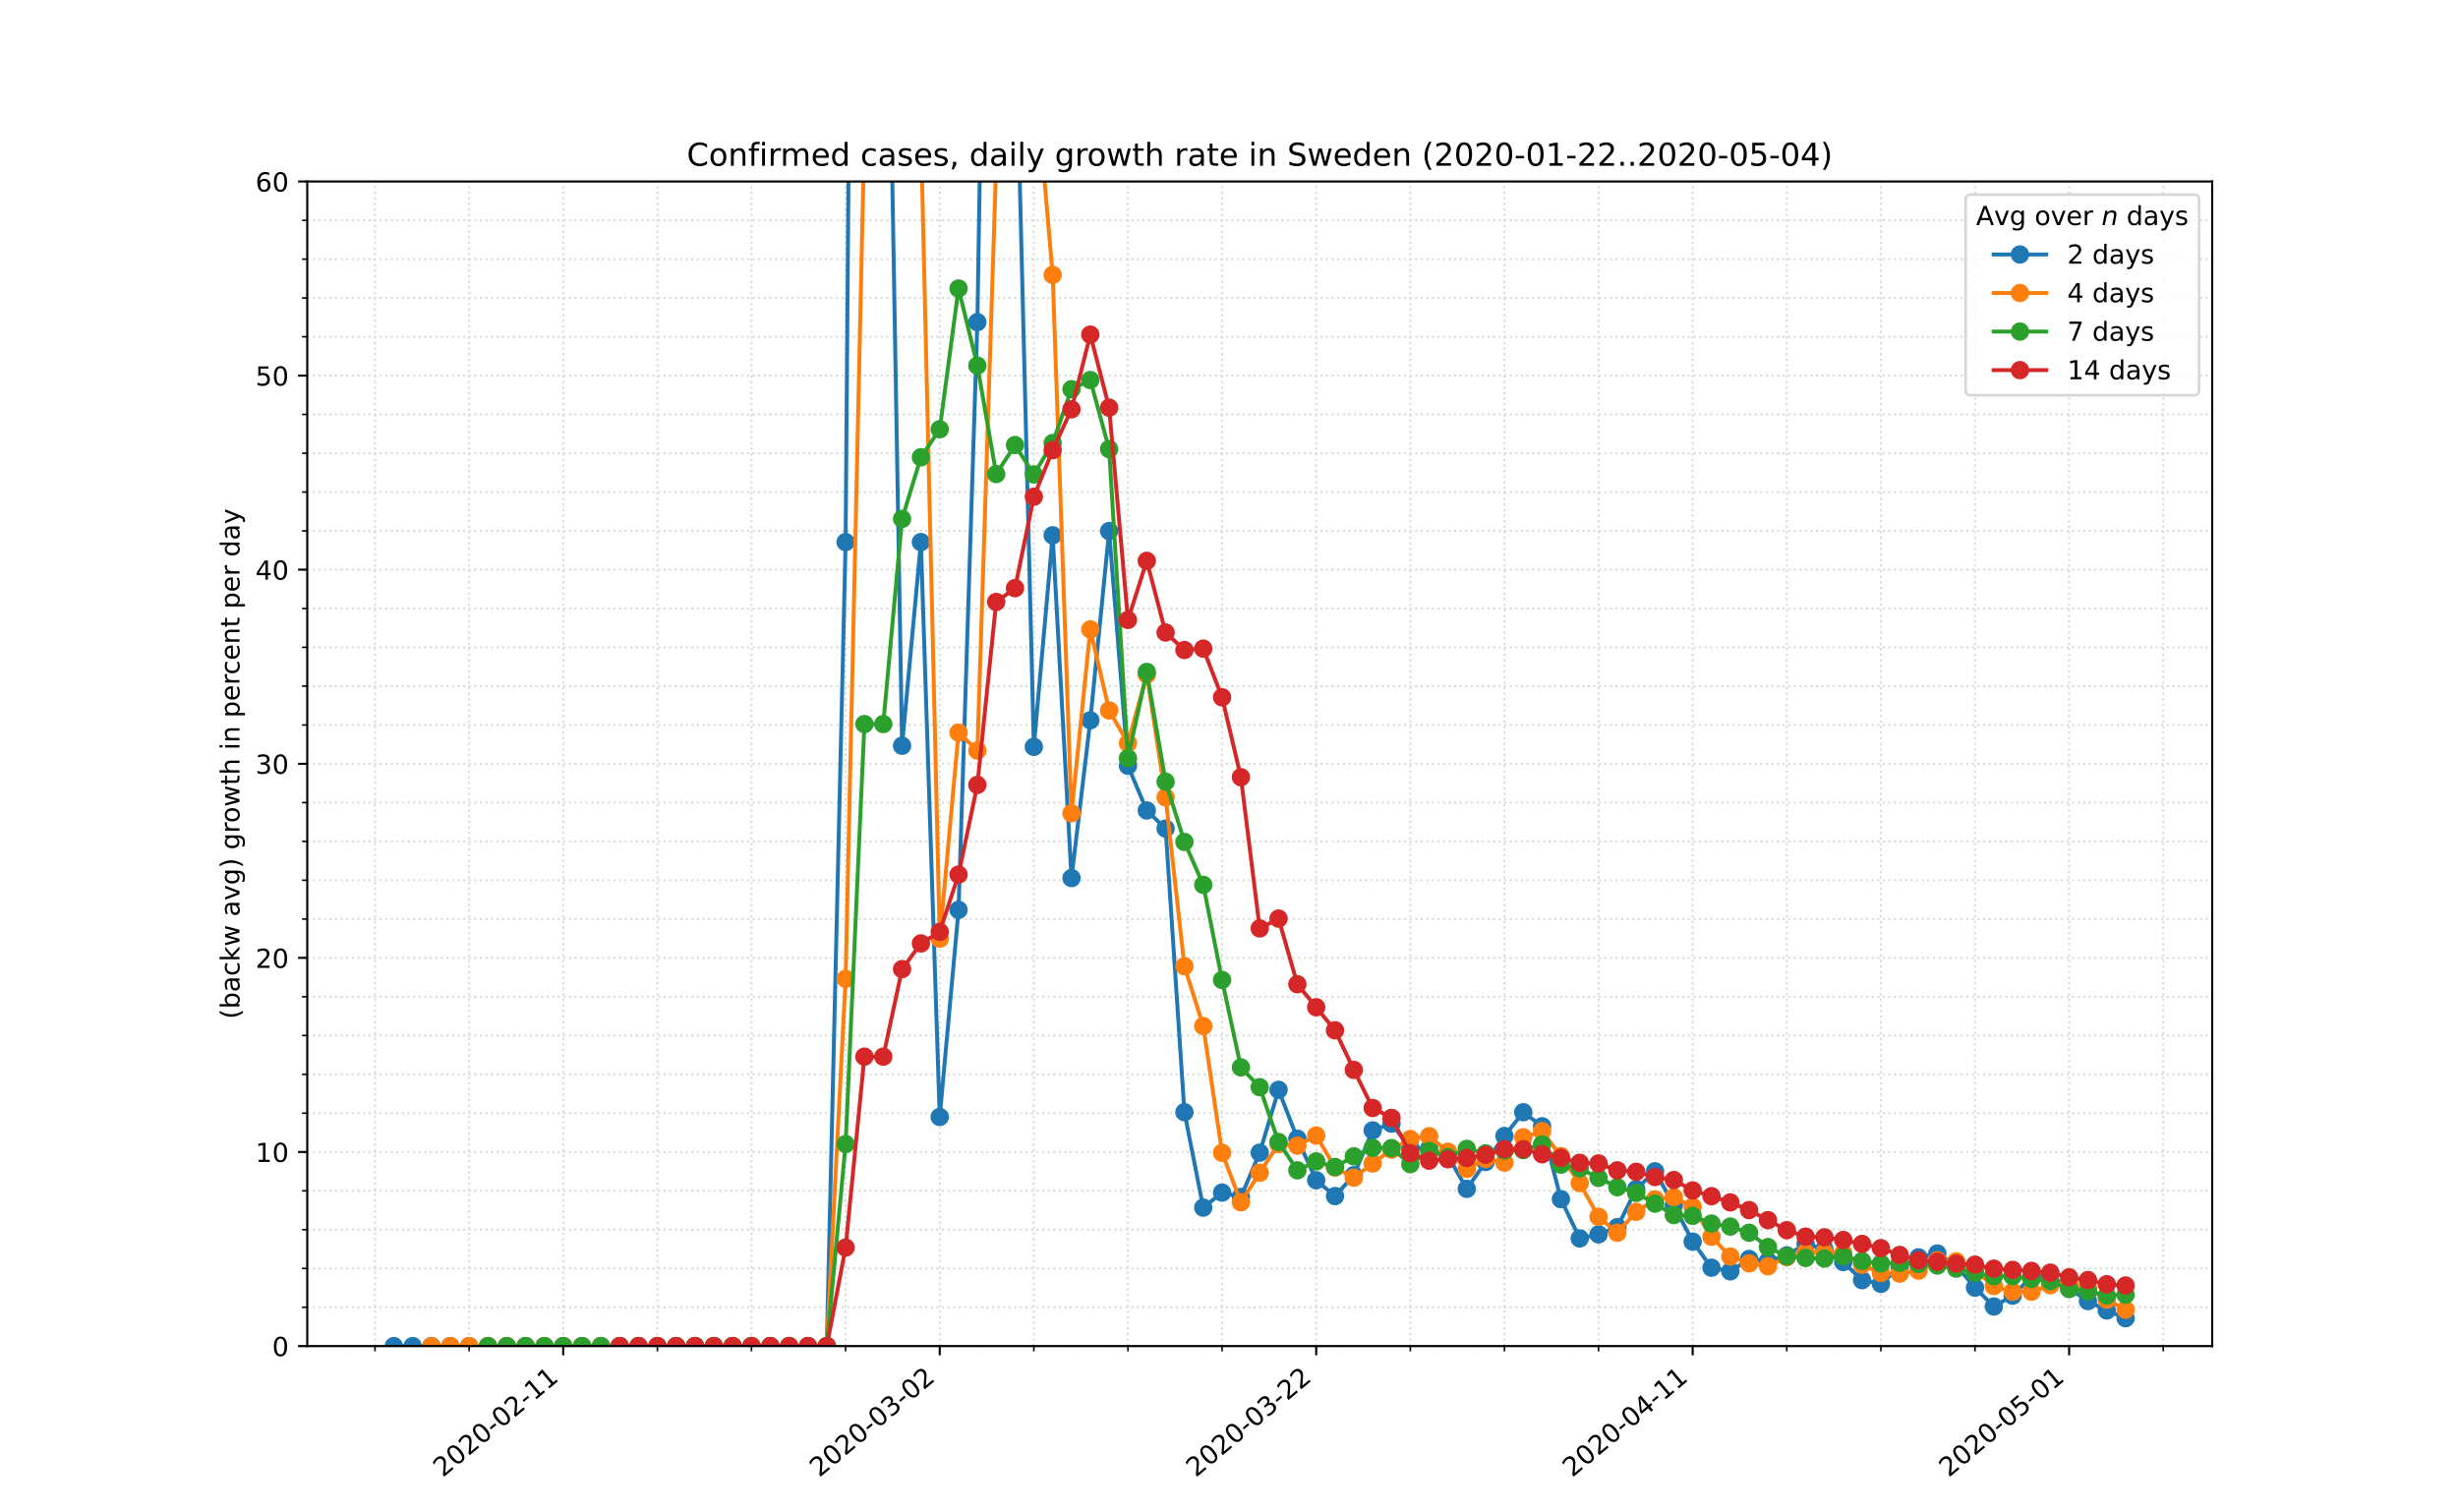 <?xml version="1.0" encoding="utf-8" standalone="no"?>
<!DOCTYPE svg PUBLIC "-//W3C//DTD SVG 1.1//EN"
  "http://www.w3.org/Graphics/SVG/1.1/DTD/svg11.dtd">
<!-- Created with matplotlib (https://matplotlib.org/) -->
<svg height="576pt" version="1.1" viewBox="0 0 936 576" width="936pt" xmlns="http://www.w3.org/2000/svg" xmlns:xlink="http://www.w3.org/1999/xlink">
 <defs>
  <style type="text/css">
*{stroke-linecap:butt;stroke-linejoin:round;}
  </style>
 </defs>
 <g id="figure_1">
  <g id="patch_1">
   <path d="M 0 576 
L 936 576 
L 936 0 
L 0 0 
z
" style="fill:#ffffff;"/>
  </g>
  <g id="axes_1">
   <g id="patch_2">
    <path d="M 117 512.64 
L 842.4 512.64 
L 842.4 69.12 
L 117 69.12 
z
" style="fill:#ffffff;"/>
   </g>
   <g id="matplotlib.axis_1">
    <g id="xtick_1">
     <g id="line2d_1">
      <path clip-path="url(#p123c4f81b1)" d="M 214.485 512.64 
L 214.485 69.12 
" style="fill:none;stroke:#d8dcd6;stroke-dasharray:0.8,1.32;stroke-dashoffset:0;stroke-width:0.8;"/>
     </g>
     <g id="line2d_2">
      <defs>
       <path d="M 0 0 
L 0 3.5 
" id="m818f3ca9b5" style="stroke:#000000;stroke-width:0.8;"/>
      </defs>
      <g>
       <use style="stroke:#000000;stroke-width:0.8;" x="214.485" xlink:href="#m818f3ca9b5" y="512.64"/>
      </g>
     </g>
     <g id="text_1">
      <!-- 2020-02-11 -->
      <defs>
       <path d="M 19.188 8.297 
L 53.609 8.297 
L 53.609 0 
L 7.328 0 
L 7.328 8.297 
Q 12.938 14.109 22.625 23.891 
Q 32.328 33.688 34.812 36.531 
Q 39.547 41.844 41.422 45.531 
Q 43.312 49.219 43.312 52.781 
Q 43.312 58.594 39.234 62.25 
Q 35.156 65.922 28.609 65.922 
Q 23.969 65.922 18.812 64.312 
Q 13.672 62.703 7.812 59.422 
L 7.812 69.391 
Q 13.766 71.781 18.938 73 
Q 24.125 74.219 28.422 74.219 
Q 39.75 74.219 46.484 68.547 
Q 53.219 62.891 53.219 53.422 
Q 53.219 48.922 51.531 44.891 
Q 49.859 40.875 45.406 35.406 
Q 44.188 33.984 37.641 27.219 
Q 31.109 20.453 19.188 8.297 
z
" id="DejaVuSans-50"/>
       <path d="M 31.781 66.406 
Q 24.172 66.406 20.328 58.906 
Q 16.5 51.422 16.5 36.375 
Q 16.5 21.391 20.328 13.891 
Q 24.172 6.391 31.781 6.391 
Q 39.453 6.391 43.281 13.891 
Q 47.125 21.391 47.125 36.375 
Q 47.125 51.422 43.281 58.906 
Q 39.453 66.406 31.781 66.406 
z
M 31.781 74.219 
Q 44.047 74.219 50.516 64.516 
Q 56.984 54.828 56.984 36.375 
Q 56.984 17.969 50.516 8.266 
Q 44.047 -1.422 31.781 -1.422 
Q 19.531 -1.422 13.062 8.266 
Q 6.594 17.969 6.594 36.375 
Q 6.594 54.828 13.062 64.516 
Q 19.531 74.219 31.781 74.219 
z
" id="DejaVuSans-48"/>
       <path d="M 4.891 31.391 
L 31.203 31.391 
L 31.203 23.391 
L 4.891 23.391 
z
" id="DejaVuSans-45"/>
       <path d="M 12.406 8.297 
L 28.516 8.297 
L 28.516 63.922 
L 10.984 60.406 
L 10.984 69.391 
L 28.422 72.906 
L 38.281 72.906 
L 38.281 8.297 
L 54.391 8.297 
L 54.391 0 
L 12.406 0 
z
" id="DejaVuSans-49"/>
      </defs>
      <g transform="translate(168.629 562.817)rotate(-40)scale(0.1 -0.1)">
       <use xlink:href="#DejaVuSans-50"/>
       <use x="63.623" xlink:href="#DejaVuSans-48"/>
       <use x="127.246" xlink:href="#DejaVuSans-50"/>
       <use x="190.869" xlink:href="#DejaVuSans-48"/>
       <use x="254.492" xlink:href="#DejaVuSans-45"/>
       <use x="290.576" xlink:href="#DejaVuSans-48"/>
       <use x="354.199" xlink:href="#DejaVuSans-50"/>
       <use x="417.822" xlink:href="#DejaVuSans-45"/>
       <use x="453.906" xlink:href="#DejaVuSans-49"/>
       <use x="517.529" xlink:href="#DejaVuSans-49"/>
      </g>
     </g>
    </g>
    <g id="xtick_2">
     <g id="line2d_3">
      <path clip-path="url(#p123c4f81b1)" d="M 357.844 512.64 
L 357.844 69.12 
" style="fill:none;stroke:#d8dcd6;stroke-dasharray:0.8,1.32;stroke-dashoffset:0;stroke-width:0.8;"/>
     </g>
     <g id="line2d_4">
      <g>
       <use style="stroke:#000000;stroke-width:0.8;" x="357.844" xlink:href="#m818f3ca9b5" y="512.64"/>
      </g>
     </g>
     <g id="text_2">
      <!-- 2020-03-02 -->
      <defs>
       <path d="M 40.578 39.312 
Q 47.656 37.797 51.625 33 
Q 55.609 28.219 55.609 21.188 
Q 55.609 10.406 48.188 4.484 
Q 40.766 -1.422 27.094 -1.422 
Q 22.516 -1.422 17.656 -0.516 
Q 12.797 0.391 7.625 2.203 
L 7.625 11.719 
Q 11.719 9.328 16.594 8.109 
Q 21.484 6.891 26.812 6.891 
Q 36.078 6.891 40.938 10.547 
Q 45.797 14.203 45.797 21.188 
Q 45.797 27.641 41.281 31.266 
Q 36.766 34.906 28.719 34.906 
L 20.219 34.906 
L 20.219 43.016 
L 29.109 43.016 
Q 36.375 43.016 40.234 45.922 
Q 44.094 48.828 44.094 54.297 
Q 44.094 59.906 40.109 62.906 
Q 36.141 65.922 28.719 65.922 
Q 24.656 65.922 20.016 65.031 
Q 15.375 64.156 9.812 62.312 
L 9.812 71.094 
Q 15.438 72.656 20.344 73.438 
Q 25.25 74.219 29.594 74.219 
Q 40.828 74.219 47.359 69.109 
Q 53.906 64.016 53.906 55.328 
Q 53.906 49.266 50.438 45.094 
Q 46.969 40.922 40.578 39.312 
z
" id="DejaVuSans-51"/>
      </defs>
      <g transform="translate(311.988 562.817)rotate(-40)scale(0.1 -0.1)">
       <use xlink:href="#DejaVuSans-50"/>
       <use x="63.623" xlink:href="#DejaVuSans-48"/>
       <use x="127.246" xlink:href="#DejaVuSans-50"/>
       <use x="190.869" xlink:href="#DejaVuSans-48"/>
       <use x="254.492" xlink:href="#DejaVuSans-45"/>
       <use x="290.576" xlink:href="#DejaVuSans-48"/>
       <use x="354.199" xlink:href="#DejaVuSans-51"/>
       <use x="417.822" xlink:href="#DejaVuSans-45"/>
       <use x="453.906" xlink:href="#DejaVuSans-48"/>
       <use x="517.529" xlink:href="#DejaVuSans-50"/>
      </g>
     </g>
    </g>
    <g id="xtick_3">
     <g id="line2d_5">
      <path clip-path="url(#p123c4f81b1)" d="M 501.204 512.64 
L 501.204 69.12 
" style="fill:none;stroke:#d8dcd6;stroke-dasharray:0.8,1.32;stroke-dashoffset:0;stroke-width:0.8;"/>
     </g>
     <g id="line2d_6">
      <g>
       <use style="stroke:#000000;stroke-width:0.8;" x="501.204" xlink:href="#m818f3ca9b5" y="512.64"/>
      </g>
     </g>
     <g id="text_3">
      <!-- 2020-03-22 -->
      <g transform="translate(455.348 562.817)rotate(-40)scale(0.1 -0.1)">
       <use xlink:href="#DejaVuSans-50"/>
       <use x="63.623" xlink:href="#DejaVuSans-48"/>
       <use x="127.246" xlink:href="#DejaVuSans-50"/>
       <use x="190.869" xlink:href="#DejaVuSans-48"/>
       <use x="254.492" xlink:href="#DejaVuSans-45"/>
       <use x="290.576" xlink:href="#DejaVuSans-48"/>
       <use x="354.199" xlink:href="#DejaVuSans-51"/>
       <use x="417.822" xlink:href="#DejaVuSans-45"/>
       <use x="453.906" xlink:href="#DejaVuSans-50"/>
       <use x="517.529" xlink:href="#DejaVuSans-50"/>
      </g>
     </g>
    </g>
    <g id="xtick_4">
     <g id="line2d_7">
      <path clip-path="url(#p123c4f81b1)" d="M 644.564 512.64 
L 644.564 69.12 
" style="fill:none;stroke:#d8dcd6;stroke-dasharray:0.8,1.32;stroke-dashoffset:0;stroke-width:0.8;"/>
     </g>
     <g id="line2d_8">
      <g>
       <use style="stroke:#000000;stroke-width:0.8;" x="644.564" xlink:href="#m818f3ca9b5" y="512.64"/>
      </g>
     </g>
     <g id="text_4">
      <!-- 2020-04-11 -->
      <defs>
       <path d="M 37.797 64.312 
L 12.891 25.391 
L 37.797 25.391 
z
M 35.203 72.906 
L 47.609 72.906 
L 47.609 25.391 
L 58.016 25.391 
L 58.016 17.188 
L 47.609 17.188 
L 47.609 0 
L 37.797 0 
L 37.797 17.188 
L 4.891 17.188 
L 4.891 26.703 
z
" id="DejaVuSans-52"/>
      </defs>
      <g transform="translate(598.708 562.817)rotate(-40)scale(0.1 -0.1)">
       <use xlink:href="#DejaVuSans-50"/>
       <use x="63.623" xlink:href="#DejaVuSans-48"/>
       <use x="127.246" xlink:href="#DejaVuSans-50"/>
       <use x="190.869" xlink:href="#DejaVuSans-48"/>
       <use x="254.492" xlink:href="#DejaVuSans-45"/>
       <use x="290.576" xlink:href="#DejaVuSans-48"/>
       <use x="354.199" xlink:href="#DejaVuSans-52"/>
       <use x="417.822" xlink:href="#DejaVuSans-45"/>
       <use x="453.906" xlink:href="#DejaVuSans-49"/>
       <use x="517.529" xlink:href="#DejaVuSans-49"/>
      </g>
     </g>
    </g>
    <g id="xtick_5">
     <g id="line2d_9">
      <path clip-path="url(#p123c4f81b1)" d="M 787.923 512.64 
L 787.923 69.12 
" style="fill:none;stroke:#d8dcd6;stroke-dasharray:0.8,1.32;stroke-dashoffset:0;stroke-width:0.8;"/>
     </g>
     <g id="line2d_10">
      <g>
       <use style="stroke:#000000;stroke-width:0.8;" x="787.923" xlink:href="#m818f3ca9b5" y="512.64"/>
      </g>
     </g>
     <g id="text_5">
      <!-- 2020-05-01 -->
      <defs>
       <path d="M 10.797 72.906 
L 49.516 72.906 
L 49.516 64.594 
L 19.828 64.594 
L 19.828 46.734 
Q 21.969 47.469 24.109 47.828 
Q 26.266 48.188 28.422 48.188 
Q 40.625 48.188 47.75 41.5 
Q 54.891 34.812 54.891 23.391 
Q 54.891 11.625 47.562 5.094 
Q 40.234 -1.422 26.906 -1.422 
Q 22.312 -1.422 17.547 -0.641 
Q 12.797 0.141 7.719 1.703 
L 7.719 11.625 
Q 12.109 9.234 16.797 8.062 
Q 21.484 6.891 26.703 6.891 
Q 35.156 6.891 40.078 11.328 
Q 45.016 15.766 45.016 23.391 
Q 45.016 31 40.078 35.438 
Q 35.156 39.891 26.703 39.891 
Q 22.75 39.891 18.812 39.016 
Q 14.891 38.141 10.797 36.281 
z
" id="DejaVuSans-53"/>
      </defs>
      <g transform="translate(742.067 562.817)rotate(-40)scale(0.1 -0.1)">
       <use xlink:href="#DejaVuSans-50"/>
       <use x="63.623" xlink:href="#DejaVuSans-48"/>
       <use x="127.246" xlink:href="#DejaVuSans-50"/>
       <use x="190.869" xlink:href="#DejaVuSans-48"/>
       <use x="254.492" xlink:href="#DejaVuSans-45"/>
       <use x="290.576" xlink:href="#DejaVuSans-48"/>
       <use x="354.199" xlink:href="#DejaVuSans-53"/>
       <use x="417.822" xlink:href="#DejaVuSans-45"/>
       <use x="453.906" xlink:href="#DejaVuSans-48"/>
       <use x="517.529" xlink:href="#DejaVuSans-49"/>
      </g>
     </g>
    </g>
    <g id="xtick_6">
     <g id="line2d_11">
      <path clip-path="url(#p123c4f81b1)" d="M 142.805 512.64 
L 142.805 69.12 
" style="fill:none;stroke:#d8dcd6;stroke-dasharray:0.8,1.32;stroke-dashoffset:0;stroke-width:0.8;"/>
     </g>
     <g id="line2d_12">
      <defs>
       <path d="M 0 0 
L 0 2 
" id="m4b41bd84b0" style="stroke:#000000;stroke-width:0.6;"/>
      </defs>
      <g>
       <use style="stroke:#000000;stroke-width:0.6;" x="142.805" xlink:href="#m4b41bd84b0" y="512.64"/>
      </g>
     </g>
    </g>
    <g id="xtick_7">
     <g id="line2d_13">
      <path clip-path="url(#p123c4f81b1)" d="M 178.645 512.64 
L 178.645 69.12 
" style="fill:none;stroke:#d8dcd6;stroke-dasharray:0.8,1.32;stroke-dashoffset:0;stroke-width:0.8;"/>
     </g>
     <g id="line2d_14">
      <g>
       <use style="stroke:#000000;stroke-width:0.6;" x="178.645" xlink:href="#m4b41bd84b0" y="512.64"/>
      </g>
     </g>
    </g>
    <g id="xtick_8">
     <g id="line2d_15">
      <path clip-path="url(#p123c4f81b1)" d="M 250.325 512.64 
L 250.325 69.12 
" style="fill:none;stroke:#d8dcd6;stroke-dasharray:0.8,1.32;stroke-dashoffset:0;stroke-width:0.8;"/>
     </g>
     <g id="line2d_16">
      <g>
       <use style="stroke:#000000;stroke-width:0.6;" x="250.325" xlink:href="#m4b41bd84b0" y="512.64"/>
      </g>
     </g>
    </g>
    <g id="xtick_9">
     <g id="line2d_17">
      <path clip-path="url(#p123c4f81b1)" d="M 286.164 512.64 
L 286.164 69.12 
" style="fill:none;stroke:#d8dcd6;stroke-dasharray:0.8,1.32;stroke-dashoffset:0;stroke-width:0.8;"/>
     </g>
     <g id="line2d_18">
      <g>
       <use style="stroke:#000000;stroke-width:0.6;" x="286.164" xlink:href="#m4b41bd84b0" y="512.64"/>
      </g>
     </g>
    </g>
    <g id="xtick_10">
     <g id="line2d_19">
      <path clip-path="url(#p123c4f81b1)" d="M 322.004 512.64 
L 322.004 69.12 
" style="fill:none;stroke:#d8dcd6;stroke-dasharray:0.8,1.32;stroke-dashoffset:0;stroke-width:0.8;"/>
     </g>
     <g id="line2d_20">
      <g>
       <use style="stroke:#000000;stroke-width:0.6;" x="322.004" xlink:href="#m4b41bd84b0" y="512.64"/>
      </g>
     </g>
    </g>
    <g id="xtick_11">
     <g id="line2d_21">
      <path clip-path="url(#p123c4f81b1)" d="M 393.684 512.64 
L 393.684 69.12 
" style="fill:none;stroke:#d8dcd6;stroke-dasharray:0.8,1.32;stroke-dashoffset:0;stroke-width:0.8;"/>
     </g>
     <g id="line2d_22">
      <g>
       <use style="stroke:#000000;stroke-width:0.6;" x="393.684" xlink:href="#m4b41bd84b0" y="512.64"/>
      </g>
     </g>
    </g>
    <g id="xtick_12">
     <g id="line2d_23">
      <path clip-path="url(#p123c4f81b1)" d="M 429.524 512.64 
L 429.524 69.12 
" style="fill:none;stroke:#d8dcd6;stroke-dasharray:0.8,1.32;stroke-dashoffset:0;stroke-width:0.8;"/>
     </g>
     <g id="line2d_24">
      <g>
       <use style="stroke:#000000;stroke-width:0.6;" x="429.524" xlink:href="#m4b41bd84b0" y="512.64"/>
      </g>
     </g>
    </g>
    <g id="xtick_13">
     <g id="line2d_25">
      <path clip-path="url(#p123c4f81b1)" d="M 465.364 512.64 
L 465.364 69.12 
" style="fill:none;stroke:#d8dcd6;stroke-dasharray:0.8,1.32;stroke-dashoffset:0;stroke-width:0.8;"/>
     </g>
     <g id="line2d_26">
      <g>
       <use style="stroke:#000000;stroke-width:0.6;" x="465.364" xlink:href="#m4b41bd84b0" y="512.64"/>
      </g>
     </g>
    </g>
    <g id="xtick_14">
     <g id="line2d_27">
      <path clip-path="url(#p123c4f81b1)" d="M 537.044 512.64 
L 537.044 69.12 
" style="fill:none;stroke:#d8dcd6;stroke-dasharray:0.8,1.32;stroke-dashoffset:0;stroke-width:0.8;"/>
     </g>
     <g id="line2d_28">
      <g>
       <use style="stroke:#000000;stroke-width:0.6;" x="537.044" xlink:href="#m4b41bd84b0" y="512.64"/>
      </g>
     </g>
    </g>
    <g id="xtick_15">
     <g id="line2d_29">
      <path clip-path="url(#p123c4f81b1)" d="M 572.884 512.64 
L 572.884 69.12 
" style="fill:none;stroke:#d8dcd6;stroke-dasharray:0.8,1.32;stroke-dashoffset:0;stroke-width:0.8;"/>
     </g>
     <g id="line2d_30">
      <g>
       <use style="stroke:#000000;stroke-width:0.6;" x="572.884" xlink:href="#m4b41bd84b0" y="512.64"/>
      </g>
     </g>
    </g>
    <g id="xtick_16">
     <g id="line2d_31">
      <path clip-path="url(#p123c4f81b1)" d="M 608.724 512.64 
L 608.724 69.12 
" style="fill:none;stroke:#d8dcd6;stroke-dasharray:0.8,1.32;stroke-dashoffset:0;stroke-width:0.8;"/>
     </g>
     <g id="line2d_32">
      <g>
       <use style="stroke:#000000;stroke-width:0.6;" x="608.724" xlink:href="#m4b41bd84b0" y="512.64"/>
      </g>
     </g>
    </g>
    <g id="xtick_17">
     <g id="line2d_33">
      <path clip-path="url(#p123c4f81b1)" d="M 680.404 512.64 
L 680.404 69.12 
" style="fill:none;stroke:#d8dcd6;stroke-dasharray:0.8,1.32;stroke-dashoffset:0;stroke-width:0.8;"/>
     </g>
     <g id="line2d_34">
      <g>
       <use style="stroke:#000000;stroke-width:0.6;" x="680.404" xlink:href="#m4b41bd84b0" y="512.64"/>
      </g>
     </g>
    </g>
    <g id="xtick_18">
     <g id="line2d_35">
      <path clip-path="url(#p123c4f81b1)" d="M 716.243 512.64 
L 716.243 69.12 
" style="fill:none;stroke:#d8dcd6;stroke-dasharray:0.8,1.32;stroke-dashoffset:0;stroke-width:0.8;"/>
     </g>
     <g id="line2d_36">
      <g>
       <use style="stroke:#000000;stroke-width:0.6;" x="716.243" xlink:href="#m4b41bd84b0" y="512.64"/>
      </g>
     </g>
    </g>
    <g id="xtick_19">
     <g id="line2d_37">
      <path clip-path="url(#p123c4f81b1)" d="M 752.083 512.64 
L 752.083 69.12 
" style="fill:none;stroke:#d8dcd6;stroke-dasharray:0.8,1.32;stroke-dashoffset:0;stroke-width:0.8;"/>
     </g>
     <g id="line2d_38">
      <g>
       <use style="stroke:#000000;stroke-width:0.6;" x="752.083" xlink:href="#m4b41bd84b0" y="512.64"/>
      </g>
     </g>
    </g>
    <g id="xtick_20">
     <g id="line2d_39">
      <path clip-path="url(#p123c4f81b1)" d="M 823.763 512.64 
L 823.763 69.12 
" style="fill:none;stroke:#d8dcd6;stroke-dasharray:0.8,1.32;stroke-dashoffset:0;stroke-width:0.8;"/>
     </g>
     <g id="line2d_40">
      <g>
       <use style="stroke:#000000;stroke-width:0.6;" x="823.763" xlink:href="#m4b41bd84b0" y="512.64"/>
      </g>
     </g>
    </g>
   </g>
   <g id="matplotlib.axis_2">
    <g id="ytick_1">
     <g id="line2d_41">
      <path clip-path="url(#p123c4f81b1)" d="M 117 512.64 
L 842.4 512.64 
" style="fill:none;stroke:#d8dcd6;stroke-dasharray:0.8,1.32;stroke-dashoffset:0;stroke-width:0.8;"/>
     </g>
     <g id="line2d_42">
      <defs>
       <path d="M 0 0 
L -3.5 0 
" id="m4164b358e5" style="stroke:#000000;stroke-width:0.8;"/>
      </defs>
      <g>
       <use style="stroke:#000000;stroke-width:0.8;" x="117" xlink:href="#m4164b358e5" y="512.64"/>
      </g>
     </g>
     <g id="text_6">
      <!-- 0 -->
      <g transform="translate(103.638 516.439)scale(0.1 -0.1)">
       <use xlink:href="#DejaVuSans-48"/>
      </g>
     </g>
    </g>
    <g id="ytick_2">
     <g id="line2d_43">
      <path clip-path="url(#p123c4f81b1)" d="M 117 438.72 
L 842.4 438.72 
" style="fill:none;stroke:#d8dcd6;stroke-dasharray:0.8,1.32;stroke-dashoffset:0;stroke-width:0.8;"/>
     </g>
     <g id="line2d_44">
      <g>
       <use style="stroke:#000000;stroke-width:0.8;" x="117" xlink:href="#m4164b358e5" y="438.72"/>
      </g>
     </g>
     <g id="text_7">
      <!-- 10 -->
      <g transform="translate(97.275 442.519)scale(0.1 -0.1)">
       <use xlink:href="#DejaVuSans-49"/>
       <use x="63.623" xlink:href="#DejaVuSans-48"/>
      </g>
     </g>
    </g>
    <g id="ytick_3">
     <g id="line2d_45">
      <path clip-path="url(#p123c4f81b1)" d="M 117 364.8 
L 842.4 364.8 
" style="fill:none;stroke:#d8dcd6;stroke-dasharray:0.8,1.32;stroke-dashoffset:0;stroke-width:0.8;"/>
     </g>
     <g id="line2d_46">
      <g>
       <use style="stroke:#000000;stroke-width:0.8;" x="117" xlink:href="#m4164b358e5" y="364.8"/>
      </g>
     </g>
     <g id="text_8">
      <!-- 20 -->
      <g transform="translate(97.275 368.599)scale(0.1 -0.1)">
       <use xlink:href="#DejaVuSans-50"/>
       <use x="63.623" xlink:href="#DejaVuSans-48"/>
      </g>
     </g>
    </g>
    <g id="ytick_4">
     <g id="line2d_47">
      <path clip-path="url(#p123c4f81b1)" d="M 117 290.88 
L 842.4 290.88 
" style="fill:none;stroke:#d8dcd6;stroke-dasharray:0.8,1.32;stroke-dashoffset:0;stroke-width:0.8;"/>
     </g>
     <g id="line2d_48">
      <g>
       <use style="stroke:#000000;stroke-width:0.8;" x="117" xlink:href="#m4164b358e5" y="290.88"/>
      </g>
     </g>
     <g id="text_9">
      <!-- 30 -->
      <g transform="translate(97.275 294.679)scale(0.1 -0.1)">
       <use xlink:href="#DejaVuSans-51"/>
       <use x="63.623" xlink:href="#DejaVuSans-48"/>
      </g>
     </g>
    </g>
    <g id="ytick_5">
     <g id="line2d_49">
      <path clip-path="url(#p123c4f81b1)" d="M 117 216.96 
L 842.4 216.96 
" style="fill:none;stroke:#d8dcd6;stroke-dasharray:0.8,1.32;stroke-dashoffset:0;stroke-width:0.8;"/>
     </g>
     <g id="line2d_50">
      <g>
       <use style="stroke:#000000;stroke-width:0.8;" x="117" xlink:href="#m4164b358e5" y="216.96"/>
      </g>
     </g>
     <g id="text_10">
      <!-- 40 -->
      <g transform="translate(97.275 220.759)scale(0.1 -0.1)">
       <use xlink:href="#DejaVuSans-52"/>
       <use x="63.623" xlink:href="#DejaVuSans-48"/>
      </g>
     </g>
    </g>
    <g id="ytick_6">
     <g id="line2d_51">
      <path clip-path="url(#p123c4f81b1)" d="M 117 143.04 
L 842.4 143.04 
" style="fill:none;stroke:#d8dcd6;stroke-dasharray:0.8,1.32;stroke-dashoffset:0;stroke-width:0.8;"/>
     </g>
     <g id="line2d_52">
      <g>
       <use style="stroke:#000000;stroke-width:0.8;" x="117" xlink:href="#m4164b358e5" y="143.04"/>
      </g>
     </g>
     <g id="text_11">
      <!-- 50 -->
      <g transform="translate(97.275 146.839)scale(0.1 -0.1)">
       <use xlink:href="#DejaVuSans-53"/>
       <use x="63.623" xlink:href="#DejaVuSans-48"/>
      </g>
     </g>
    </g>
    <g id="ytick_7">
     <g id="line2d_53">
      <path clip-path="url(#p123c4f81b1)" d="M 117 69.12 
L 842.4 69.12 
" style="fill:none;stroke:#d8dcd6;stroke-dasharray:0.8,1.32;stroke-dashoffset:0;stroke-width:0.8;"/>
     </g>
     <g id="line2d_54">
      <g>
       <use style="stroke:#000000;stroke-width:0.8;" x="117" xlink:href="#m4164b358e5" y="69.12"/>
      </g>
     </g>
     <g id="text_12">
      <!-- 60 -->
      <defs>
       <path d="M 33.016 40.375 
Q 26.375 40.375 22.484 35.828 
Q 18.609 31.297 18.609 23.391 
Q 18.609 15.531 22.484 10.953 
Q 26.375 6.391 33.016 6.391 
Q 39.656 6.391 43.531 10.953 
Q 47.406 15.531 47.406 23.391 
Q 47.406 31.297 43.531 35.828 
Q 39.656 40.375 33.016 40.375 
z
M 52.594 71.297 
L 52.594 62.312 
Q 48.875 64.062 45.094 64.984 
Q 41.312 65.922 37.594 65.922 
Q 27.828 65.922 22.672 59.328 
Q 17.531 52.734 16.797 39.406 
Q 19.672 43.656 24.016 45.922 
Q 28.375 48.188 33.594 48.188 
Q 44.578 48.188 50.953 41.516 
Q 57.328 34.859 57.328 23.391 
Q 57.328 12.156 50.688 5.359 
Q 44.047 -1.422 33.016 -1.422 
Q 20.359 -1.422 13.672 8.266 
Q 6.984 17.969 6.984 36.375 
Q 6.984 53.656 15.188 63.938 
Q 23.391 74.219 37.203 74.219 
Q 40.922 74.219 44.703 73.484 
Q 48.484 72.75 52.594 71.297 
z
" id="DejaVuSans-54"/>
      </defs>
      <g transform="translate(97.275 72.919)scale(0.1 -0.1)">
       <use xlink:href="#DejaVuSans-54"/>
       <use x="63.623" xlink:href="#DejaVuSans-48"/>
      </g>
     </g>
    </g>
    <g id="ytick_8">
     <g id="line2d_55">
      <path clip-path="url(#p123c4f81b1)" d="M 117 497.856 
L 842.4 497.856 
" style="fill:none;stroke:#d8dcd6;stroke-dasharray:0.8,1.32;stroke-dashoffset:0;stroke-width:0.8;"/>
     </g>
     <g id="line2d_56">
      <defs>
       <path d="M 0 0 
L -2 0 
" id="mb455798112" style="stroke:#000000;stroke-width:0.6;"/>
      </defs>
      <g>
       <use style="stroke:#000000;stroke-width:0.6;" x="117" xlink:href="#mb455798112" y="497.856"/>
      </g>
     </g>
    </g>
    <g id="ytick_9">
     <g id="line2d_57">
      <path clip-path="url(#p123c4f81b1)" d="M 117 483.072 
L 842.4 483.072 
" style="fill:none;stroke:#d8dcd6;stroke-dasharray:0.8,1.32;stroke-dashoffset:0;stroke-width:0.8;"/>
     </g>
     <g id="line2d_58">
      <g>
       <use style="stroke:#000000;stroke-width:0.6;" x="117" xlink:href="#mb455798112" y="483.072"/>
      </g>
     </g>
    </g>
    <g id="ytick_10">
     <g id="line2d_59">
      <path clip-path="url(#p123c4f81b1)" d="M 117 468.288 
L 842.4 468.288 
" style="fill:none;stroke:#d8dcd6;stroke-dasharray:0.8,1.32;stroke-dashoffset:0;stroke-width:0.8;"/>
     </g>
     <g id="line2d_60">
      <g>
       <use style="stroke:#000000;stroke-width:0.6;" x="117" xlink:href="#mb455798112" y="468.288"/>
      </g>
     </g>
    </g>
    <g id="ytick_11">
     <g id="line2d_61">
      <path clip-path="url(#p123c4f81b1)" d="M 117 453.504 
L 842.4 453.504 
" style="fill:none;stroke:#d8dcd6;stroke-dasharray:0.8,1.32;stroke-dashoffset:0;stroke-width:0.8;"/>
     </g>
     <g id="line2d_62">
      <g>
       <use style="stroke:#000000;stroke-width:0.6;" x="117" xlink:href="#mb455798112" y="453.504"/>
      </g>
     </g>
    </g>
    <g id="ytick_12">
     <g id="line2d_63">
      <path clip-path="url(#p123c4f81b1)" d="M 117 423.936 
L 842.4 423.936 
" style="fill:none;stroke:#d8dcd6;stroke-dasharray:0.8,1.32;stroke-dashoffset:0;stroke-width:0.8;"/>
     </g>
     <g id="line2d_64">
      <g>
       <use style="stroke:#000000;stroke-width:0.6;" x="117" xlink:href="#mb455798112" y="423.936"/>
      </g>
     </g>
    </g>
    <g id="ytick_13">
     <g id="line2d_65">
      <path clip-path="url(#p123c4f81b1)" d="M 117 409.152 
L 842.4 409.152 
" style="fill:none;stroke:#d8dcd6;stroke-dasharray:0.8,1.32;stroke-dashoffset:0;stroke-width:0.8;"/>
     </g>
     <g id="line2d_66">
      <g>
       <use style="stroke:#000000;stroke-width:0.6;" x="117" xlink:href="#mb455798112" y="409.152"/>
      </g>
     </g>
    </g>
    <g id="ytick_14">
     <g id="line2d_67">
      <path clip-path="url(#p123c4f81b1)" d="M 117 394.368 
L 842.4 394.368 
" style="fill:none;stroke:#d8dcd6;stroke-dasharray:0.8,1.32;stroke-dashoffset:0;stroke-width:0.8;"/>
     </g>
     <g id="line2d_68">
      <g>
       <use style="stroke:#000000;stroke-width:0.6;" x="117" xlink:href="#mb455798112" y="394.368"/>
      </g>
     </g>
    </g>
    <g id="ytick_15">
     <g id="line2d_69">
      <path clip-path="url(#p123c4f81b1)" d="M 117 379.584 
L 842.4 379.584 
" style="fill:none;stroke:#d8dcd6;stroke-dasharray:0.8,1.32;stroke-dashoffset:0;stroke-width:0.8;"/>
     </g>
     <g id="line2d_70">
      <g>
       <use style="stroke:#000000;stroke-width:0.6;" x="117" xlink:href="#mb455798112" y="379.584"/>
      </g>
     </g>
    </g>
    <g id="ytick_16">
     <g id="line2d_71">
      <path clip-path="url(#p123c4f81b1)" d="M 117 350.016 
L 842.4 350.016 
" style="fill:none;stroke:#d8dcd6;stroke-dasharray:0.8,1.32;stroke-dashoffset:0;stroke-width:0.8;"/>
     </g>
     <g id="line2d_72">
      <g>
       <use style="stroke:#000000;stroke-width:0.6;" x="117" xlink:href="#mb455798112" y="350.016"/>
      </g>
     </g>
    </g>
    <g id="ytick_17">
     <g id="line2d_73">
      <path clip-path="url(#p123c4f81b1)" d="M 117 335.232 
L 842.4 335.232 
" style="fill:none;stroke:#d8dcd6;stroke-dasharray:0.8,1.32;stroke-dashoffset:0;stroke-width:0.8;"/>
     </g>
     <g id="line2d_74">
      <g>
       <use style="stroke:#000000;stroke-width:0.6;" x="117" xlink:href="#mb455798112" y="335.232"/>
      </g>
     </g>
    </g>
    <g id="ytick_18">
     <g id="line2d_75">
      <path clip-path="url(#p123c4f81b1)" d="M 117 320.448 
L 842.4 320.448 
" style="fill:none;stroke:#d8dcd6;stroke-dasharray:0.8,1.32;stroke-dashoffset:0;stroke-width:0.8;"/>
     </g>
     <g id="line2d_76">
      <g>
       <use style="stroke:#000000;stroke-width:0.6;" x="117" xlink:href="#mb455798112" y="320.448"/>
      </g>
     </g>
    </g>
    <g id="ytick_19">
     <g id="line2d_77">
      <path clip-path="url(#p123c4f81b1)" d="M 117 305.664 
L 842.4 305.664 
" style="fill:none;stroke:#d8dcd6;stroke-dasharray:0.8,1.32;stroke-dashoffset:0;stroke-width:0.8;"/>
     </g>
     <g id="line2d_78">
      <g>
       <use style="stroke:#000000;stroke-width:0.6;" x="117" xlink:href="#mb455798112" y="305.664"/>
      </g>
     </g>
    </g>
    <g id="ytick_20">
     <g id="line2d_79">
      <path clip-path="url(#p123c4f81b1)" d="M 117 276.096 
L 842.4 276.096 
" style="fill:none;stroke:#d8dcd6;stroke-dasharray:0.8,1.32;stroke-dashoffset:0;stroke-width:0.8;"/>
     </g>
     <g id="line2d_80">
      <g>
       <use style="stroke:#000000;stroke-width:0.6;" x="117" xlink:href="#mb455798112" y="276.096"/>
      </g>
     </g>
    </g>
    <g id="ytick_21">
     <g id="line2d_81">
      <path clip-path="url(#p123c4f81b1)" d="M 117 261.312 
L 842.4 261.312 
" style="fill:none;stroke:#d8dcd6;stroke-dasharray:0.8,1.32;stroke-dashoffset:0;stroke-width:0.8;"/>
     </g>
     <g id="line2d_82">
      <g>
       <use style="stroke:#000000;stroke-width:0.6;" x="117" xlink:href="#mb455798112" y="261.312"/>
      </g>
     </g>
    </g>
    <g id="ytick_22">
     <g id="line2d_83">
      <path clip-path="url(#p123c4f81b1)" d="M 117 246.528 
L 842.4 246.528 
" style="fill:none;stroke:#d8dcd6;stroke-dasharray:0.8,1.32;stroke-dashoffset:0;stroke-width:0.8;"/>
     </g>
     <g id="line2d_84">
      <g>
       <use style="stroke:#000000;stroke-width:0.6;" x="117" xlink:href="#mb455798112" y="246.528"/>
      </g>
     </g>
    </g>
    <g id="ytick_23">
     <g id="line2d_85">
      <path clip-path="url(#p123c4f81b1)" d="M 117 231.744 
L 842.4 231.744 
" style="fill:none;stroke:#d8dcd6;stroke-dasharray:0.8,1.32;stroke-dashoffset:0;stroke-width:0.8;"/>
     </g>
     <g id="line2d_86">
      <g>
       <use style="stroke:#000000;stroke-width:0.6;" x="117" xlink:href="#mb455798112" y="231.744"/>
      </g>
     </g>
    </g>
    <g id="ytick_24">
     <g id="line2d_87">
      <path clip-path="url(#p123c4f81b1)" d="M 117 202.176 
L 842.4 202.176 
" style="fill:none;stroke:#d8dcd6;stroke-dasharray:0.8,1.32;stroke-dashoffset:0;stroke-width:0.8;"/>
     </g>
     <g id="line2d_88">
      <g>
       <use style="stroke:#000000;stroke-width:0.6;" x="117" xlink:href="#mb455798112" y="202.176"/>
      </g>
     </g>
    </g>
    <g id="ytick_25">
     <g id="line2d_89">
      <path clip-path="url(#p123c4f81b1)" d="M 117 187.392 
L 842.4 187.392 
" style="fill:none;stroke:#d8dcd6;stroke-dasharray:0.8,1.32;stroke-dashoffset:0;stroke-width:0.8;"/>
     </g>
     <g id="line2d_90">
      <g>
       <use style="stroke:#000000;stroke-width:0.6;" x="117" xlink:href="#mb455798112" y="187.392"/>
      </g>
     </g>
    </g>
    <g id="ytick_26">
     <g id="line2d_91">
      <path clip-path="url(#p123c4f81b1)" d="M 117 172.608 
L 842.4 172.608 
" style="fill:none;stroke:#d8dcd6;stroke-dasharray:0.8,1.32;stroke-dashoffset:0;stroke-width:0.8;"/>
     </g>
     <g id="line2d_92">
      <g>
       <use style="stroke:#000000;stroke-width:0.6;" x="117" xlink:href="#mb455798112" y="172.608"/>
      </g>
     </g>
    </g>
    <g id="ytick_27">
     <g id="line2d_93">
      <path clip-path="url(#p123c4f81b1)" d="M 117 157.824 
L 842.4 157.824 
" style="fill:none;stroke:#d8dcd6;stroke-dasharray:0.8,1.32;stroke-dashoffset:0;stroke-width:0.8;"/>
     </g>
     <g id="line2d_94">
      <g>
       <use style="stroke:#000000;stroke-width:0.6;" x="117" xlink:href="#mb455798112" y="157.824"/>
      </g>
     </g>
    </g>
    <g id="ytick_28">
     <g id="line2d_95">
      <path clip-path="url(#p123c4f81b1)" d="M 117 128.256 
L 842.4 128.256 
" style="fill:none;stroke:#d8dcd6;stroke-dasharray:0.8,1.32;stroke-dashoffset:0;stroke-width:0.8;"/>
     </g>
     <g id="line2d_96">
      <g>
       <use style="stroke:#000000;stroke-width:0.6;" x="117" xlink:href="#mb455798112" y="128.256"/>
      </g>
     </g>
    </g>
    <g id="ytick_29">
     <g id="line2d_97">
      <path clip-path="url(#p123c4f81b1)" d="M 117 113.472 
L 842.4 113.472 
" style="fill:none;stroke:#d8dcd6;stroke-dasharray:0.8,1.32;stroke-dashoffset:0;stroke-width:0.8;"/>
     </g>
     <g id="line2d_98">
      <g>
       <use style="stroke:#000000;stroke-width:0.6;" x="117" xlink:href="#mb455798112" y="113.472"/>
      </g>
     </g>
    </g>
    <g id="ytick_30">
     <g id="line2d_99">
      <path clip-path="url(#p123c4f81b1)" d="M 117 98.688 
L 842.4 98.688 
" style="fill:none;stroke:#d8dcd6;stroke-dasharray:0.8,1.32;stroke-dashoffset:0;stroke-width:0.8;"/>
     </g>
     <g id="line2d_100">
      <g>
       <use style="stroke:#000000;stroke-width:0.6;" x="117" xlink:href="#mb455798112" y="98.688"/>
      </g>
     </g>
    </g>
    <g id="ytick_31">
     <g id="line2d_101">
      <path clip-path="url(#p123c4f81b1)" d="M 117 83.904 
L 842.4 83.904 
" style="fill:none;stroke:#d8dcd6;stroke-dasharray:0.8,1.32;stroke-dashoffset:0;stroke-width:0.8;"/>
     </g>
     <g id="line2d_102">
      <g>
       <use style="stroke:#000000;stroke-width:0.6;" x="117" xlink:href="#mb455798112" y="83.904"/>
      </g>
     </g>
    </g>
    <g id="text_13">
     <!-- (backw avg) growth in percent per day -->
     <defs>
      <path d="M 31 75.875 
Q 24.469 64.656 21.281 53.656 
Q 18.109 42.672 18.109 31.391 
Q 18.109 20.125 21.312 9.062 
Q 24.516 -2 31 -13.188 
L 23.188 -13.188 
Q 15.875 -1.703 12.234 9.375 
Q 8.594 20.453 8.594 31.391 
Q 8.594 42.281 12.203 53.312 
Q 15.828 64.359 23.188 75.875 
z
" id="DejaVuSans-40"/>
      <path d="M 48.688 27.297 
Q 48.688 37.203 44.609 42.844 
Q 40.531 48.484 33.406 48.484 
Q 26.266 48.484 22.188 42.844 
Q 18.109 37.203 18.109 27.297 
Q 18.109 17.391 22.188 11.75 
Q 26.266 6.109 33.406 6.109 
Q 40.531 6.109 44.609 11.75 
Q 48.688 17.391 48.688 27.297 
z
M 18.109 46.391 
Q 20.953 51.266 25.266 53.625 
Q 29.594 56 35.594 56 
Q 45.562 56 51.781 48.094 
Q 58.016 40.188 58.016 27.297 
Q 58.016 14.406 51.781 6.484 
Q 45.562 -1.422 35.594 -1.422 
Q 29.594 -1.422 25.266 0.953 
Q 20.953 3.328 18.109 8.203 
L 18.109 0 
L 9.078 0 
L 9.078 75.984 
L 18.109 75.984 
z
" id="DejaVuSans-98"/>
      <path d="M 34.281 27.484 
Q 23.391 27.484 19.188 25 
Q 14.984 22.516 14.984 16.5 
Q 14.984 11.719 18.141 8.906 
Q 21.297 6.109 26.703 6.109 
Q 34.188 6.109 38.703 11.406 
Q 43.219 16.703 43.219 25.484 
L 43.219 27.484 
z
M 52.203 31.203 
L 52.203 0 
L 43.219 0 
L 43.219 8.297 
Q 40.141 3.328 35.547 0.953 
Q 30.953 -1.422 24.312 -1.422 
Q 15.922 -1.422 10.953 3.297 
Q 6 8.016 6 15.922 
Q 6 25.141 12.172 29.828 
Q 18.359 34.516 30.609 34.516 
L 43.219 34.516 
L 43.219 35.406 
Q 43.219 41.609 39.141 45 
Q 35.062 48.391 27.688 48.391 
Q 23 48.391 18.547 47.266 
Q 14.109 46.141 10.016 43.891 
L 10.016 52.203 
Q 14.938 54.109 19.578 55.047 
Q 24.219 56 28.609 56 
Q 40.484 56 46.344 49.844 
Q 52.203 43.703 52.203 31.203 
z
" id="DejaVuSans-97"/>
      <path d="M 48.781 52.594 
L 48.781 44.188 
Q 44.969 46.297 41.141 47.344 
Q 37.312 48.391 33.406 48.391 
Q 24.656 48.391 19.812 42.844 
Q 14.984 37.312 14.984 27.297 
Q 14.984 17.281 19.812 11.734 
Q 24.656 6.203 33.406 6.203 
Q 37.312 6.203 41.141 7.25 
Q 44.969 8.297 48.781 10.406 
L 48.781 2.094 
Q 45.016 0.344 40.984 -0.531 
Q 36.969 -1.422 32.422 -1.422 
Q 20.062 -1.422 12.781 6.344 
Q 5.516 14.109 5.516 27.297 
Q 5.516 40.672 12.859 48.328 
Q 20.219 56 33.016 56 
Q 37.156 56 41.109 55.141 
Q 45.062 54.297 48.781 52.594 
z
" id="DejaVuSans-99"/>
      <path d="M 9.078 75.984 
L 18.109 75.984 
L 18.109 31.109 
L 44.922 54.688 
L 56.391 54.688 
L 27.391 29.109 
L 57.625 0 
L 45.906 0 
L 18.109 26.703 
L 18.109 0 
L 9.078 0 
z
" id="DejaVuSans-107"/>
      <path d="M 4.203 54.688 
L 13.188 54.688 
L 24.422 12.016 
L 35.594 54.688 
L 46.188 54.688 
L 57.422 12.016 
L 68.609 54.688 
L 77.594 54.688 
L 63.281 0 
L 52.688 0 
L 40.922 44.828 
L 29.109 0 
L 18.5 0 
z
" id="DejaVuSans-119"/>
      <path id="DejaVuSans-32"/>
      <path d="M 2.984 54.688 
L 12.5 54.688 
L 29.594 8.797 
L 46.688 54.688 
L 56.203 54.688 
L 35.688 0 
L 23.484 0 
z
" id="DejaVuSans-118"/>
      <path d="M 45.406 27.984 
Q 45.406 37.75 41.375 43.109 
Q 37.359 48.484 30.078 48.484 
Q 22.859 48.484 18.828 43.109 
Q 14.797 37.75 14.797 27.984 
Q 14.797 18.266 18.828 12.891 
Q 22.859 7.516 30.078 7.516 
Q 37.359 7.516 41.375 12.891 
Q 45.406 18.266 45.406 27.984 
z
M 54.391 6.781 
Q 54.391 -7.172 48.188 -13.984 
Q 42 -20.797 29.203 -20.797 
Q 24.469 -20.797 20.266 -20.094 
Q 16.062 -19.391 12.109 -17.922 
L 12.109 -9.188 
Q 16.062 -11.328 19.922 -12.344 
Q 23.781 -13.375 27.781 -13.375 
Q 36.625 -13.375 41.016 -8.766 
Q 45.406 -4.156 45.406 5.172 
L 45.406 9.625 
Q 42.625 4.781 38.281 2.391 
Q 33.938 0 27.875 0 
Q 17.828 0 11.672 7.656 
Q 5.516 15.328 5.516 27.984 
Q 5.516 40.672 11.672 48.328 
Q 17.828 56 27.875 56 
Q 33.938 56 38.281 53.609 
Q 42.625 51.219 45.406 46.391 
L 45.406 54.688 
L 54.391 54.688 
z
" id="DejaVuSans-103"/>
      <path d="M 8.016 75.875 
L 15.828 75.875 
Q 23.141 64.359 26.781 53.312 
Q 30.422 42.281 30.422 31.391 
Q 30.422 20.453 26.781 9.375 
Q 23.141 -1.703 15.828 -13.188 
L 8.016 -13.188 
Q 14.5 -2 17.703 9.062 
Q 20.906 20.125 20.906 31.391 
Q 20.906 42.672 17.703 53.656 
Q 14.5 64.656 8.016 75.875 
z
" id="DejaVuSans-41"/>
      <path d="M 41.109 46.297 
Q 39.594 47.172 37.812 47.578 
Q 36.031 48 33.891 48 
Q 26.266 48 22.188 43.047 
Q 18.109 38.094 18.109 28.812 
L 18.109 0 
L 9.078 0 
L 9.078 54.688 
L 18.109 54.688 
L 18.109 46.188 
Q 20.953 51.172 25.484 53.578 
Q 30.031 56 36.531 56 
Q 37.453 56 38.578 55.875 
Q 39.703 55.766 41.062 55.516 
z
" id="DejaVuSans-114"/>
      <path d="M 30.609 48.391 
Q 23.391 48.391 19.188 42.75 
Q 14.984 37.109 14.984 27.297 
Q 14.984 17.484 19.156 11.844 
Q 23.344 6.203 30.609 6.203 
Q 37.797 6.203 41.984 11.859 
Q 46.188 17.531 46.188 27.297 
Q 46.188 37.016 41.984 42.703 
Q 37.797 48.391 30.609 48.391 
z
M 30.609 56 
Q 42.328 56 49.016 48.375 
Q 55.719 40.766 55.719 27.297 
Q 55.719 13.875 49.016 6.219 
Q 42.328 -1.422 30.609 -1.422 
Q 18.844 -1.422 12.172 6.219 
Q 5.516 13.875 5.516 27.297 
Q 5.516 40.766 12.172 48.375 
Q 18.844 56 30.609 56 
z
" id="DejaVuSans-111"/>
      <path d="M 18.312 70.219 
L 18.312 54.688 
L 36.812 54.688 
L 36.812 47.703 
L 18.312 47.703 
L 18.312 18.016 
Q 18.312 11.328 20.141 9.422 
Q 21.969 7.516 27.594 7.516 
L 36.812 7.516 
L 36.812 0 
L 27.594 0 
Q 17.188 0 13.234 3.875 
Q 9.281 7.766 9.281 18.016 
L 9.281 47.703 
L 2.688 47.703 
L 2.688 54.688 
L 9.281 54.688 
L 9.281 70.219 
z
" id="DejaVuSans-116"/>
      <path d="M 54.891 33.016 
L 54.891 0 
L 45.906 0 
L 45.906 32.719 
Q 45.906 40.484 42.875 44.328 
Q 39.844 48.188 33.797 48.188 
Q 26.516 48.188 22.312 43.547 
Q 18.109 38.922 18.109 30.906 
L 18.109 0 
L 9.078 0 
L 9.078 75.984 
L 18.109 75.984 
L 18.109 46.188 
Q 21.344 51.125 25.703 53.562 
Q 30.078 56 35.797 56 
Q 45.219 56 50.047 50.172 
Q 54.891 44.344 54.891 33.016 
z
" id="DejaVuSans-104"/>
      <path d="M 9.422 54.688 
L 18.406 54.688 
L 18.406 0 
L 9.422 0 
z
M 9.422 75.984 
L 18.406 75.984 
L 18.406 64.594 
L 9.422 64.594 
z
" id="DejaVuSans-105"/>
      <path d="M 54.891 33.016 
L 54.891 0 
L 45.906 0 
L 45.906 32.719 
Q 45.906 40.484 42.875 44.328 
Q 39.844 48.188 33.797 48.188 
Q 26.516 48.188 22.312 43.547 
Q 18.109 38.922 18.109 30.906 
L 18.109 0 
L 9.078 0 
L 9.078 54.688 
L 18.109 54.688 
L 18.109 46.188 
Q 21.344 51.125 25.703 53.562 
Q 30.078 56 35.797 56 
Q 45.219 56 50.047 50.172 
Q 54.891 44.344 54.891 33.016 
z
" id="DejaVuSans-110"/>
      <path d="M 18.109 8.203 
L 18.109 -20.797 
L 9.078 -20.797 
L 9.078 54.688 
L 18.109 54.688 
L 18.109 46.391 
Q 20.953 51.266 25.266 53.625 
Q 29.594 56 35.594 56 
Q 45.562 56 51.781 48.094 
Q 58.016 40.188 58.016 27.297 
Q 58.016 14.406 51.781 6.484 
Q 45.562 -1.422 35.594 -1.422 
Q 29.594 -1.422 25.266 0.953 
Q 20.953 3.328 18.109 8.203 
z
M 48.688 27.297 
Q 48.688 37.203 44.609 42.844 
Q 40.531 48.484 33.406 48.484 
Q 26.266 48.484 22.188 42.844 
Q 18.109 37.203 18.109 27.297 
Q 18.109 17.391 22.188 11.75 
Q 26.266 6.109 33.406 6.109 
Q 40.531 6.109 44.609 11.75 
Q 48.688 17.391 48.688 27.297 
z
" id="DejaVuSans-112"/>
      <path d="M 56.203 29.594 
L 56.203 25.203 
L 14.891 25.203 
Q 15.484 15.922 20.484 11.062 
Q 25.484 6.203 34.422 6.203 
Q 39.594 6.203 44.453 7.469 
Q 49.312 8.734 54.109 11.281 
L 54.109 2.781 
Q 49.266 0.734 44.188 -0.344 
Q 39.109 -1.422 33.891 -1.422 
Q 20.797 -1.422 13.156 6.188 
Q 5.516 13.812 5.516 26.812 
Q 5.516 40.234 12.766 48.109 
Q 20.016 56 32.328 56 
Q 43.359 56 49.781 48.891 
Q 56.203 41.797 56.203 29.594 
z
M 47.219 32.234 
Q 47.125 39.594 43.094 43.984 
Q 39.062 48.391 32.422 48.391 
Q 24.906 48.391 20.391 44.141 
Q 15.875 39.891 15.188 32.172 
z
" id="DejaVuSans-101"/>
      <path d="M 45.406 46.391 
L 45.406 75.984 
L 54.391 75.984 
L 54.391 0 
L 45.406 0 
L 45.406 8.203 
Q 42.578 3.328 38.25 0.953 
Q 33.938 -1.422 27.875 -1.422 
Q 17.969 -1.422 11.734 6.484 
Q 5.516 14.406 5.516 27.297 
Q 5.516 40.188 11.734 48.094 
Q 17.969 56 27.875 56 
Q 33.938 56 38.25 53.625 
Q 42.578 51.266 45.406 46.391 
z
M 14.797 27.297 
Q 14.797 17.391 18.875 11.75 
Q 22.953 6.109 30.078 6.109 
Q 37.203 6.109 41.297 11.75 
Q 45.406 17.391 45.406 27.297 
Q 45.406 37.203 41.297 42.844 
Q 37.203 48.484 30.078 48.484 
Q 22.953 48.484 18.875 42.844 
Q 14.797 37.203 14.797 27.297 
z
" id="DejaVuSans-100"/>
      <path d="M 32.172 -5.078 
Q 28.375 -14.844 24.75 -17.812 
Q 21.141 -20.797 15.094 -20.797 
L 7.906 -20.797 
L 7.906 -13.281 
L 13.188 -13.281 
Q 16.891 -13.281 18.938 -11.516 
Q 21 -9.766 23.484 -3.219 
L 25.094 0.875 
L 2.984 54.688 
L 12.5 54.688 
L 29.594 11.922 
L 46.688 54.688 
L 56.203 54.688 
z
" id="DejaVuSans-121"/>
     </defs>
     <g transform="translate(91.195 388.09)rotate(-90)scale(0.1 -0.1)">
      <use xlink:href="#DejaVuSans-40"/>
      <use x="39.014" xlink:href="#DejaVuSans-98"/>
      <use x="102.49" xlink:href="#DejaVuSans-97"/>
      <use x="163.77" xlink:href="#DejaVuSans-99"/>
      <use x="218.75" xlink:href="#DejaVuSans-107"/>
      <use x="276.66" xlink:href="#DejaVuSans-119"/>
      <use x="358.447" xlink:href="#DejaVuSans-32"/>
      <use x="390.234" xlink:href="#DejaVuSans-97"/>
      <use x="451.514" xlink:href="#DejaVuSans-118"/>
      <use x="510.693" xlink:href="#DejaVuSans-103"/>
      <use x="574.17" xlink:href="#DejaVuSans-41"/>
      <use x="613.184" xlink:href="#DejaVuSans-32"/>
      <use x="644.971" xlink:href="#DejaVuSans-103"/>
      <use x="708.447" xlink:href="#DejaVuSans-114"/>
      <use x="747.311" xlink:href="#DejaVuSans-111"/>
      <use x="808.492" xlink:href="#DejaVuSans-119"/>
      <use x="890.279" xlink:href="#DejaVuSans-116"/>
      <use x="929.488" xlink:href="#DejaVuSans-104"/>
      <use x="992.867" xlink:href="#DejaVuSans-32"/>
      <use x="1024.654" xlink:href="#DejaVuSans-105"/>
      <use x="1052.438" xlink:href="#DejaVuSans-110"/>
      <use x="1115.816" xlink:href="#DejaVuSans-32"/>
      <use x="1147.604" xlink:href="#DejaVuSans-112"/>
      <use x="1211.08" xlink:href="#DejaVuSans-101"/>
      <use x="1272.604" xlink:href="#DejaVuSans-114"/>
      <use x="1311.467" xlink:href="#DejaVuSans-99"/>
      <use x="1366.447" xlink:href="#DejaVuSans-101"/>
      <use x="1427.971" xlink:href="#DejaVuSans-110"/>
      <use x="1491.35" xlink:href="#DejaVuSans-116"/>
      <use x="1530.559" xlink:href="#DejaVuSans-32"/>
      <use x="1562.346" xlink:href="#DejaVuSans-112"/>
      <use x="1625.822" xlink:href="#DejaVuSans-101"/>
      <use x="1687.346" xlink:href="#DejaVuSans-114"/>
      <use x="1728.459" xlink:href="#DejaVuSans-32"/>
      <use x="1760.246" xlink:href="#DejaVuSans-100"/>
      <use x="1823.723" xlink:href="#DejaVuSans-97"/>
      <use x="1885.002" xlink:href="#DejaVuSans-121"/>
     </g>
    </g>
   </g>
   <g id="line2d_103">
    <path clip-path="url(#p123c4f81b1)" d="M 149.973 512.64 
L 157.141 512.64 
L 164.309 512.64 
L 171.477 512.64 
L 178.645 512.64 
L 185.813 512.64 
L 192.981 512.64 
L 200.149 512.64 
L 207.317 512.64 
L 214.485 512.64 
L 221.653 512.64 
L 228.821 512.64 
L 235.989 512.64 
L 243.157 512.64 
L 250.325 512.64 
L 257.492 512.64 
L 264.66 512.64 
L 271.828 512.64 
L 278.996 512.64 
L 286.164 512.64 
L 293.332 512.64 
L 300.5 512.64 
L 307.668 512.64 
L 314.836 512.64 
L 322.004 206.453 
L 323.638 -1 
M 338.587 -1 
L 343.508 284 
L 350.676 206.453 
L 357.844 425.389 
L 365.012 346.509 
L 372.18 122.693 
L 374.22 -1 
M 386.588 -1 
L 393.684 284.429 
L 400.852 203.869 
L 408.02 334.406 
L 415.188 274.314 
L 422.356 202.247 
L 429.524 291.641 
L 436.692 308.672 
L 443.86 315.55 
L 451.028 423.564 
L 458.196 459.908 
L 465.364 454.194 
L 472.532 455.847 
L 479.7 438.974 
L 486.868 415.051 
L 494.036 433.643 
L 501.204 449.49 
L 508.372 455.518 
L 515.54 447.557 
L 522.708 430.495 
L 529.876 427.924 
L 537.044 437.054 
L 544.212 437.467 
L 551.38 440.198 
L 558.548 452.768 
L 565.716 442.543 
L 572.884 432.643 
L 580.052 423.584 
L 587.22 428.922 
L 594.388 456.677 
L 601.556 471.639 
L 608.724 470.095 
L 615.892 467.328 
L 623.06 452.843 
L 630.228 446.07 
L 637.396 459.007 
L 644.564 472.872 
L 651.732 482.789 
L 658.9 484.169 
L 666.068 479.467 
L 673.236 480.297 
L 680.404 478.086 
L 687.572 473.72 
L 694.74 475.774 
L 701.908 480.64 
L 709.075 487.53 
L 716.243 488.945 
L 723.411 482.562 
L 730.579 478.845 
L 737.747 477.384 
L 744.915 481.911 
L 752.083 490.399 
L 759.251 497.564 
L 766.419 493.438 
L 773.587 486.24 
L 780.755 485.432 
L 787.923 490.789 
L 795.091 495.491 
L 802.259 499.076 
L 809.427 502.021 
" style="fill:none;stroke:#1f77b4;stroke-linecap:square;stroke-width:1.5;"/>
    <defs>
     <path d="M 0 3 
C 0.796 3 1.559 2.684 2.121 2.121 
C 2.684 1.559 3 0.796 3 0 
C 3 -0.796 2.684 -1.559 2.121 -2.121 
C 1.559 -2.684 0.796 -3 0 -3 
C -0.796 -3 -1.559 -2.684 -2.121 -2.121 
C -2.684 -1.559 -3 -0.796 -3 0 
C -3 0.796 -2.684 1.559 -2.121 2.121 
C -1.559 2.684 -0.796 3 0 3 
z
" id="m315be41d0a" style="stroke:#1f77b4;"/>
    </defs>
    <g clip-path="url(#p123c4f81b1)">
     <use style="fill:#1f77b4;stroke:#1f77b4;" x="149.973" xlink:href="#m315be41d0a" y="512.64"/>
     <use style="fill:#1f77b4;stroke:#1f77b4;" x="157.141" xlink:href="#m315be41d0a" y="512.64"/>
     <use style="fill:#1f77b4;stroke:#1f77b4;" x="164.309" xlink:href="#m315be41d0a" y="512.64"/>
     <use style="fill:#1f77b4;stroke:#1f77b4;" x="171.477" xlink:href="#m315be41d0a" y="512.64"/>
     <use style="fill:#1f77b4;stroke:#1f77b4;" x="178.645" xlink:href="#m315be41d0a" y="512.64"/>
     <use style="fill:#1f77b4;stroke:#1f77b4;" x="185.813" xlink:href="#m315be41d0a" y="512.64"/>
     <use style="fill:#1f77b4;stroke:#1f77b4;" x="192.981" xlink:href="#m315be41d0a" y="512.64"/>
     <use style="fill:#1f77b4;stroke:#1f77b4;" x="200.149" xlink:href="#m315be41d0a" y="512.64"/>
     <use style="fill:#1f77b4;stroke:#1f77b4;" x="207.317" xlink:href="#m315be41d0a" y="512.64"/>
     <use style="fill:#1f77b4;stroke:#1f77b4;" x="214.485" xlink:href="#m315be41d0a" y="512.64"/>
     <use style="fill:#1f77b4;stroke:#1f77b4;" x="221.653" xlink:href="#m315be41d0a" y="512.64"/>
     <use style="fill:#1f77b4;stroke:#1f77b4;" x="228.821" xlink:href="#m315be41d0a" y="512.64"/>
     <use style="fill:#1f77b4;stroke:#1f77b4;" x="235.989" xlink:href="#m315be41d0a" y="512.64"/>
     <use style="fill:#1f77b4;stroke:#1f77b4;" x="243.157" xlink:href="#m315be41d0a" y="512.64"/>
     <use style="fill:#1f77b4;stroke:#1f77b4;" x="250.325" xlink:href="#m315be41d0a" y="512.64"/>
     <use style="fill:#1f77b4;stroke:#1f77b4;" x="257.492" xlink:href="#m315be41d0a" y="512.64"/>
     <use style="fill:#1f77b4;stroke:#1f77b4;" x="264.66" xlink:href="#m315be41d0a" y="512.64"/>
     <use style="fill:#1f77b4;stroke:#1f77b4;" x="271.828" xlink:href="#m315be41d0a" y="512.64"/>
     <use style="fill:#1f77b4;stroke:#1f77b4;" x="278.996" xlink:href="#m315be41d0a" y="512.64"/>
     <use style="fill:#1f77b4;stroke:#1f77b4;" x="286.164" xlink:href="#m315be41d0a" y="512.64"/>
     <use style="fill:#1f77b4;stroke:#1f77b4;" x="293.332" xlink:href="#m315be41d0a" y="512.64"/>
     <use style="fill:#1f77b4;stroke:#1f77b4;" x="300.5" xlink:href="#m315be41d0a" y="512.64"/>
     <use style="fill:#1f77b4;stroke:#1f77b4;" x="307.668" xlink:href="#m315be41d0a" y="512.64"/>
     <use style="fill:#1f77b4;stroke:#1f77b4;" x="314.836" xlink:href="#m315be41d0a" y="512.64"/>
     <use style="fill:#1f77b4;stroke:#1f77b4;" x="322.004" xlink:href="#m315be41d0a" y="206.453"/>
     <use style="fill:#1f77b4;stroke:#1f77b4;" x="323.638" xlink:href="#m315be41d0a" y="-1"/>
     <use style="fill:#1f77b4;stroke:#1f77b4;" x="338.587" xlink:href="#m315be41d0a" y="-1"/>
     <use style="fill:#1f77b4;stroke:#1f77b4;" x="343.508" xlink:href="#m315be41d0a" y="284"/>
     <use style="fill:#1f77b4;stroke:#1f77b4;" x="350.676" xlink:href="#m315be41d0a" y="206.453"/>
     <use style="fill:#1f77b4;stroke:#1f77b4;" x="357.844" xlink:href="#m315be41d0a" y="425.389"/>
     <use style="fill:#1f77b4;stroke:#1f77b4;" x="365.012" xlink:href="#m315be41d0a" y="346.509"/>
     <use style="fill:#1f77b4;stroke:#1f77b4;" x="372.18" xlink:href="#m315be41d0a" y="122.693"/>
     <use style="fill:#1f77b4;stroke:#1f77b4;" x="374.22" xlink:href="#m315be41d0a" y="-1"/>
     <use style="fill:#1f77b4;stroke:#1f77b4;" x="386.588" xlink:href="#m315be41d0a" y="-1"/>
     <use style="fill:#1f77b4;stroke:#1f77b4;" x="393.684" xlink:href="#m315be41d0a" y="284.429"/>
     <use style="fill:#1f77b4;stroke:#1f77b4;" x="400.852" xlink:href="#m315be41d0a" y="203.869"/>
     <use style="fill:#1f77b4;stroke:#1f77b4;" x="408.02" xlink:href="#m315be41d0a" y="334.406"/>
     <use style="fill:#1f77b4;stroke:#1f77b4;" x="415.188" xlink:href="#m315be41d0a" y="274.314"/>
     <use style="fill:#1f77b4;stroke:#1f77b4;" x="422.356" xlink:href="#m315be41d0a" y="202.247"/>
     <use style="fill:#1f77b4;stroke:#1f77b4;" x="429.524" xlink:href="#m315be41d0a" y="291.641"/>
     <use style="fill:#1f77b4;stroke:#1f77b4;" x="436.692" xlink:href="#m315be41d0a" y="308.672"/>
     <use style="fill:#1f77b4;stroke:#1f77b4;" x="443.86" xlink:href="#m315be41d0a" y="315.55"/>
     <use style="fill:#1f77b4;stroke:#1f77b4;" x="451.028" xlink:href="#m315be41d0a" y="423.564"/>
     <use style="fill:#1f77b4;stroke:#1f77b4;" x="458.196" xlink:href="#m315be41d0a" y="459.908"/>
     <use style="fill:#1f77b4;stroke:#1f77b4;" x="465.364" xlink:href="#m315be41d0a" y="454.194"/>
     <use style="fill:#1f77b4;stroke:#1f77b4;" x="472.532" xlink:href="#m315be41d0a" y="455.847"/>
     <use style="fill:#1f77b4;stroke:#1f77b4;" x="479.7" xlink:href="#m315be41d0a" y="438.974"/>
     <use style="fill:#1f77b4;stroke:#1f77b4;" x="486.868" xlink:href="#m315be41d0a" y="415.051"/>
     <use style="fill:#1f77b4;stroke:#1f77b4;" x="494.036" xlink:href="#m315be41d0a" y="433.643"/>
     <use style="fill:#1f77b4;stroke:#1f77b4;" x="501.204" xlink:href="#m315be41d0a" y="449.49"/>
     <use style="fill:#1f77b4;stroke:#1f77b4;" x="508.372" xlink:href="#m315be41d0a" y="455.518"/>
     <use style="fill:#1f77b4;stroke:#1f77b4;" x="515.54" xlink:href="#m315be41d0a" y="447.557"/>
     <use style="fill:#1f77b4;stroke:#1f77b4;" x="522.708" xlink:href="#m315be41d0a" y="430.495"/>
     <use style="fill:#1f77b4;stroke:#1f77b4;" x="529.876" xlink:href="#m315be41d0a" y="427.924"/>
     <use style="fill:#1f77b4;stroke:#1f77b4;" x="537.044" xlink:href="#m315be41d0a" y="437.054"/>
     <use style="fill:#1f77b4;stroke:#1f77b4;" x="544.212" xlink:href="#m315be41d0a" y="437.467"/>
     <use style="fill:#1f77b4;stroke:#1f77b4;" x="551.38" xlink:href="#m315be41d0a" y="440.198"/>
     <use style="fill:#1f77b4;stroke:#1f77b4;" x="558.548" xlink:href="#m315be41d0a" y="452.768"/>
     <use style="fill:#1f77b4;stroke:#1f77b4;" x="565.716" xlink:href="#m315be41d0a" y="442.543"/>
     <use style="fill:#1f77b4;stroke:#1f77b4;" x="572.884" xlink:href="#m315be41d0a" y="432.643"/>
     <use style="fill:#1f77b4;stroke:#1f77b4;" x="580.052" xlink:href="#m315be41d0a" y="423.584"/>
     <use style="fill:#1f77b4;stroke:#1f77b4;" x="587.22" xlink:href="#m315be41d0a" y="428.922"/>
     <use style="fill:#1f77b4;stroke:#1f77b4;" x="594.388" xlink:href="#m315be41d0a" y="456.677"/>
     <use style="fill:#1f77b4;stroke:#1f77b4;" x="601.556" xlink:href="#m315be41d0a" y="471.639"/>
     <use style="fill:#1f77b4;stroke:#1f77b4;" x="608.724" xlink:href="#m315be41d0a" y="470.095"/>
     <use style="fill:#1f77b4;stroke:#1f77b4;" x="615.892" xlink:href="#m315be41d0a" y="467.328"/>
     <use style="fill:#1f77b4;stroke:#1f77b4;" x="623.06" xlink:href="#m315be41d0a" y="452.843"/>
     <use style="fill:#1f77b4;stroke:#1f77b4;" x="630.228" xlink:href="#m315be41d0a" y="446.07"/>
     <use style="fill:#1f77b4;stroke:#1f77b4;" x="637.396" xlink:href="#m315be41d0a" y="459.007"/>
     <use style="fill:#1f77b4;stroke:#1f77b4;" x="644.564" xlink:href="#m315be41d0a" y="472.872"/>
     <use style="fill:#1f77b4;stroke:#1f77b4;" x="651.732" xlink:href="#m315be41d0a" y="482.789"/>
     <use style="fill:#1f77b4;stroke:#1f77b4;" x="658.9" xlink:href="#m315be41d0a" y="484.169"/>
     <use style="fill:#1f77b4;stroke:#1f77b4;" x="666.068" xlink:href="#m315be41d0a" y="479.467"/>
     <use style="fill:#1f77b4;stroke:#1f77b4;" x="673.236" xlink:href="#m315be41d0a" y="480.297"/>
     <use style="fill:#1f77b4;stroke:#1f77b4;" x="680.404" xlink:href="#m315be41d0a" y="478.086"/>
     <use style="fill:#1f77b4;stroke:#1f77b4;" x="687.572" xlink:href="#m315be41d0a" y="473.72"/>
     <use style="fill:#1f77b4;stroke:#1f77b4;" x="694.74" xlink:href="#m315be41d0a" y="475.774"/>
     <use style="fill:#1f77b4;stroke:#1f77b4;" x="701.908" xlink:href="#m315be41d0a" y="480.64"/>
     <use style="fill:#1f77b4;stroke:#1f77b4;" x="709.075" xlink:href="#m315be41d0a" y="487.53"/>
     <use style="fill:#1f77b4;stroke:#1f77b4;" x="716.243" xlink:href="#m315be41d0a" y="488.945"/>
     <use style="fill:#1f77b4;stroke:#1f77b4;" x="723.411" xlink:href="#m315be41d0a" y="482.562"/>
     <use style="fill:#1f77b4;stroke:#1f77b4;" x="730.579" xlink:href="#m315be41d0a" y="478.845"/>
     <use style="fill:#1f77b4;stroke:#1f77b4;" x="737.747" xlink:href="#m315be41d0a" y="477.384"/>
     <use style="fill:#1f77b4;stroke:#1f77b4;" x="744.915" xlink:href="#m315be41d0a" y="481.911"/>
     <use style="fill:#1f77b4;stroke:#1f77b4;" x="752.083" xlink:href="#m315be41d0a" y="490.399"/>
     <use style="fill:#1f77b4;stroke:#1f77b4;" x="759.251" xlink:href="#m315be41d0a" y="497.564"/>
     <use style="fill:#1f77b4;stroke:#1f77b4;" x="766.419" xlink:href="#m315be41d0a" y="493.438"/>
     <use style="fill:#1f77b4;stroke:#1f77b4;" x="773.587" xlink:href="#m315be41d0a" y="486.24"/>
     <use style="fill:#1f77b4;stroke:#1f77b4;" x="780.755" xlink:href="#m315be41d0a" y="485.432"/>
     <use style="fill:#1f77b4;stroke:#1f77b4;" x="787.923" xlink:href="#m315be41d0a" y="490.789"/>
     <use style="fill:#1f77b4;stroke:#1f77b4;" x="795.091" xlink:href="#m315be41d0a" y="495.491"/>
     <use style="fill:#1f77b4;stroke:#1f77b4;" x="802.259" xlink:href="#m315be41d0a" y="499.076"/>
     <use style="fill:#1f77b4;stroke:#1f77b4;" x="809.427" xlink:href="#m315be41d0a" y="502.021"/>
    </g>
   </g>
   <g id="line2d_104">
    <path clip-path="url(#p123c4f81b1)" d="M 164.309 512.64 
L 171.477 512.64 
L 178.645 512.64 
L 185.813 512.64 
L 192.981 512.64 
L 200.149 512.64 
L 207.317 512.64 
L 214.485 512.64 
L 221.653 512.64 
L 228.821 512.64 
L 235.989 512.64 
L 243.157 512.64 
L 250.325 512.64 
L 257.492 512.64 
L 264.66 512.64 
L 271.828 512.64 
L 278.996 512.64 
L 286.164 512.64 
L 293.332 512.64 
L 300.5 512.64 
L 307.668 512.64 
L 314.836 512.64 
L 322.004 372.778 
L 329.172 49.475 
L 336.34 49.475 
L 338.426 -1 
M 348.59 -1 
L 350.676 49.475 
L 357.844 357.484 
L 365.012 278.998 
L 372.18 285.825 
L 379.348 61.936 
L 386.516 61.093 
L 393.684 21.816 
L 400.852 104.693 
L 408.02 309.749 
L 415.188 239.704 
L 422.356 270.549 
L 429.524 283.017 
L 436.692 256.881 
L 443.86 303.671 
L 451.028 367.983 
L 458.196 390.749 
L 465.364 439.023 
L 472.532 457.88 
L 479.7 446.62 
L 486.868 435.703 
L 494.036 436.313 
L 501.204 432.451 
L 508.372 444.655 
L 515.54 448.524 
L 522.708 443.103 
L 529.876 437.8 
L 537.044 433.781 
L 544.212 432.709 
L 551.38 438.627 
L 558.548 445.154 
L 565.716 441.371 
L 572.884 442.768 
L 580.052 433.118 
L 587.22 430.785 
L 594.388 440.299 
L 601.556 450.565 
L 608.724 463.414 
L 615.892 469.486 
L 623.06 461.516 
L 630.228 456.77 
L 637.396 455.931 
L 644.564 459.585 
L 651.732 470.989 
L 658.9 478.541 
L 666.068 481.13 
L 673.236 482.236 
L 680.404 478.777 
L 687.572 477.016 
L 694.74 476.931 
L 701.908 477.188 
L 709.075 481.674 
L 716.243 484.804 
L 723.411 485.05 
L 730.579 483.912 
L 737.747 479.978 
L 744.915 480.38 
L 752.083 483.919 
L 759.251 489.778 
L 766.419 491.92 
L 773.587 491.923 
L 780.755 489.445 
L 787.923 488.518 
L 795.091 490.478 
L 802.259 494.944 
L 809.427 498.763 
" style="fill:none;stroke:#ff7f0e;stroke-linecap:square;stroke-width:1.5;"/>
    <defs>
     <path d="M 0 3 
C 0.796 3 1.559 2.684 2.121 2.121 
C 2.684 1.559 3 0.796 3 0 
C 3 -0.796 2.684 -1.559 2.121 -2.121 
C 1.559 -2.684 0.796 -3 0 -3 
C -0.796 -3 -1.559 -2.684 -2.121 -2.121 
C -2.684 -1.559 -3 -0.796 -3 0 
C -3 0.796 -2.684 1.559 -2.121 2.121 
C -1.559 2.684 -0.796 3 0 3 
z
" id="mfa13eafff6" style="stroke:#ff7f0e;"/>
    </defs>
    <g clip-path="url(#p123c4f81b1)">
     <use style="fill:#ff7f0e;stroke:#ff7f0e;" x="164.309" xlink:href="#mfa13eafff6" y="512.64"/>
     <use style="fill:#ff7f0e;stroke:#ff7f0e;" x="171.477" xlink:href="#mfa13eafff6" y="512.64"/>
     <use style="fill:#ff7f0e;stroke:#ff7f0e;" x="178.645" xlink:href="#mfa13eafff6" y="512.64"/>
     <use style="fill:#ff7f0e;stroke:#ff7f0e;" x="185.813" xlink:href="#mfa13eafff6" y="512.64"/>
     <use style="fill:#ff7f0e;stroke:#ff7f0e;" x="192.981" xlink:href="#mfa13eafff6" y="512.64"/>
     <use style="fill:#ff7f0e;stroke:#ff7f0e;" x="200.149" xlink:href="#mfa13eafff6" y="512.64"/>
     <use style="fill:#ff7f0e;stroke:#ff7f0e;" x="207.317" xlink:href="#mfa13eafff6" y="512.64"/>
     <use style="fill:#ff7f0e;stroke:#ff7f0e;" x="214.485" xlink:href="#mfa13eafff6" y="512.64"/>
     <use style="fill:#ff7f0e;stroke:#ff7f0e;" x="221.653" xlink:href="#mfa13eafff6" y="512.64"/>
     <use style="fill:#ff7f0e;stroke:#ff7f0e;" x="228.821" xlink:href="#mfa13eafff6" y="512.64"/>
     <use style="fill:#ff7f0e;stroke:#ff7f0e;" x="235.989" xlink:href="#mfa13eafff6" y="512.64"/>
     <use style="fill:#ff7f0e;stroke:#ff7f0e;" x="243.157" xlink:href="#mfa13eafff6" y="512.64"/>
     <use style="fill:#ff7f0e;stroke:#ff7f0e;" x="250.325" xlink:href="#mfa13eafff6" y="512.64"/>
     <use style="fill:#ff7f0e;stroke:#ff7f0e;" x="257.492" xlink:href="#mfa13eafff6" y="512.64"/>
     <use style="fill:#ff7f0e;stroke:#ff7f0e;" x="264.66" xlink:href="#mfa13eafff6" y="512.64"/>
     <use style="fill:#ff7f0e;stroke:#ff7f0e;" x="271.828" xlink:href="#mfa13eafff6" y="512.64"/>
     <use style="fill:#ff7f0e;stroke:#ff7f0e;" x="278.996" xlink:href="#mfa13eafff6" y="512.64"/>
     <use style="fill:#ff7f0e;stroke:#ff7f0e;" x="286.164" xlink:href="#mfa13eafff6" y="512.64"/>
     <use style="fill:#ff7f0e;stroke:#ff7f0e;" x="293.332" xlink:href="#mfa13eafff6" y="512.64"/>
     <use style="fill:#ff7f0e;stroke:#ff7f0e;" x="300.5" xlink:href="#mfa13eafff6" y="512.64"/>
     <use style="fill:#ff7f0e;stroke:#ff7f0e;" x="307.668" xlink:href="#mfa13eafff6" y="512.64"/>
     <use style="fill:#ff7f0e;stroke:#ff7f0e;" x="314.836" xlink:href="#mfa13eafff6" y="512.64"/>
     <use style="fill:#ff7f0e;stroke:#ff7f0e;" x="322.004" xlink:href="#mfa13eafff6" y="372.778"/>
     <use style="fill:#ff7f0e;stroke:#ff7f0e;" x="329.172" xlink:href="#mfa13eafff6" y="49.475"/>
     <use style="fill:#ff7f0e;stroke:#ff7f0e;" x="336.34" xlink:href="#mfa13eafff6" y="49.475"/>
     <use style="fill:#ff7f0e;stroke:#ff7f0e;" x="338.426" xlink:href="#mfa13eafff6" y="-1"/>
     <use style="fill:#ff7f0e;stroke:#ff7f0e;" x="348.59" xlink:href="#mfa13eafff6" y="-1"/>
     <use style="fill:#ff7f0e;stroke:#ff7f0e;" x="350.676" xlink:href="#mfa13eafff6" y="49.475"/>
     <use style="fill:#ff7f0e;stroke:#ff7f0e;" x="357.844" xlink:href="#mfa13eafff6" y="357.484"/>
     <use style="fill:#ff7f0e;stroke:#ff7f0e;" x="365.012" xlink:href="#mfa13eafff6" y="278.998"/>
     <use style="fill:#ff7f0e;stroke:#ff7f0e;" x="372.18" xlink:href="#mfa13eafff6" y="285.825"/>
     <use style="fill:#ff7f0e;stroke:#ff7f0e;" x="379.348" xlink:href="#mfa13eafff6" y="61.936"/>
     <use style="fill:#ff7f0e;stroke:#ff7f0e;" x="386.516" xlink:href="#mfa13eafff6" y="61.093"/>
     <use style="fill:#ff7f0e;stroke:#ff7f0e;" x="393.684" xlink:href="#mfa13eafff6" y="21.816"/>
     <use style="fill:#ff7f0e;stroke:#ff7f0e;" x="400.852" xlink:href="#mfa13eafff6" y="104.693"/>
     <use style="fill:#ff7f0e;stroke:#ff7f0e;" x="408.02" xlink:href="#mfa13eafff6" y="309.749"/>
     <use style="fill:#ff7f0e;stroke:#ff7f0e;" x="415.188" xlink:href="#mfa13eafff6" y="239.704"/>
     <use style="fill:#ff7f0e;stroke:#ff7f0e;" x="422.356" xlink:href="#mfa13eafff6" y="270.549"/>
     <use style="fill:#ff7f0e;stroke:#ff7f0e;" x="429.524" xlink:href="#mfa13eafff6" y="283.017"/>
     <use style="fill:#ff7f0e;stroke:#ff7f0e;" x="436.692" xlink:href="#mfa13eafff6" y="256.881"/>
     <use style="fill:#ff7f0e;stroke:#ff7f0e;" x="443.86" xlink:href="#mfa13eafff6" y="303.671"/>
     <use style="fill:#ff7f0e;stroke:#ff7f0e;" x="451.028" xlink:href="#mfa13eafff6" y="367.983"/>
     <use style="fill:#ff7f0e;stroke:#ff7f0e;" x="458.196" xlink:href="#mfa13eafff6" y="390.749"/>
     <use style="fill:#ff7f0e;stroke:#ff7f0e;" x="465.364" xlink:href="#mfa13eafff6" y="439.023"/>
     <use style="fill:#ff7f0e;stroke:#ff7f0e;" x="472.532" xlink:href="#mfa13eafff6" y="457.88"/>
     <use style="fill:#ff7f0e;stroke:#ff7f0e;" x="479.7" xlink:href="#mfa13eafff6" y="446.62"/>
     <use style="fill:#ff7f0e;stroke:#ff7f0e;" x="486.868" xlink:href="#mfa13eafff6" y="435.703"/>
     <use style="fill:#ff7f0e;stroke:#ff7f0e;" x="494.036" xlink:href="#mfa13eafff6" y="436.313"/>
     <use style="fill:#ff7f0e;stroke:#ff7f0e;" x="501.204" xlink:href="#mfa13eafff6" y="432.451"/>
     <use style="fill:#ff7f0e;stroke:#ff7f0e;" x="508.372" xlink:href="#mfa13eafff6" y="444.655"/>
     <use style="fill:#ff7f0e;stroke:#ff7f0e;" x="515.54" xlink:href="#mfa13eafff6" y="448.524"/>
     <use style="fill:#ff7f0e;stroke:#ff7f0e;" x="522.708" xlink:href="#mfa13eafff6" y="443.103"/>
     <use style="fill:#ff7f0e;stroke:#ff7f0e;" x="529.876" xlink:href="#mfa13eafff6" y="437.8"/>
     <use style="fill:#ff7f0e;stroke:#ff7f0e;" x="537.044" xlink:href="#mfa13eafff6" y="433.781"/>
     <use style="fill:#ff7f0e;stroke:#ff7f0e;" x="544.212" xlink:href="#mfa13eafff6" y="432.709"/>
     <use style="fill:#ff7f0e;stroke:#ff7f0e;" x="551.38" xlink:href="#mfa13eafff6" y="438.627"/>
     <use style="fill:#ff7f0e;stroke:#ff7f0e;" x="558.548" xlink:href="#mfa13eafff6" y="445.154"/>
     <use style="fill:#ff7f0e;stroke:#ff7f0e;" x="565.716" xlink:href="#mfa13eafff6" y="441.371"/>
     <use style="fill:#ff7f0e;stroke:#ff7f0e;" x="572.884" xlink:href="#mfa13eafff6" y="442.768"/>
     <use style="fill:#ff7f0e;stroke:#ff7f0e;" x="580.052" xlink:href="#mfa13eafff6" y="433.118"/>
     <use style="fill:#ff7f0e;stroke:#ff7f0e;" x="587.22" xlink:href="#mfa13eafff6" y="430.785"/>
     <use style="fill:#ff7f0e;stroke:#ff7f0e;" x="594.388" xlink:href="#mfa13eafff6" y="440.299"/>
     <use style="fill:#ff7f0e;stroke:#ff7f0e;" x="601.556" xlink:href="#mfa13eafff6" y="450.565"/>
     <use style="fill:#ff7f0e;stroke:#ff7f0e;" x="608.724" xlink:href="#mfa13eafff6" y="463.414"/>
     <use style="fill:#ff7f0e;stroke:#ff7f0e;" x="615.892" xlink:href="#mfa13eafff6" y="469.486"/>
     <use style="fill:#ff7f0e;stroke:#ff7f0e;" x="623.06" xlink:href="#mfa13eafff6" y="461.516"/>
     <use style="fill:#ff7f0e;stroke:#ff7f0e;" x="630.228" xlink:href="#mfa13eafff6" y="456.77"/>
     <use style="fill:#ff7f0e;stroke:#ff7f0e;" x="637.396" xlink:href="#mfa13eafff6" y="455.931"/>
     <use style="fill:#ff7f0e;stroke:#ff7f0e;" x="644.564" xlink:href="#mfa13eafff6" y="459.585"/>
     <use style="fill:#ff7f0e;stroke:#ff7f0e;" x="651.732" xlink:href="#mfa13eafff6" y="470.989"/>
     <use style="fill:#ff7f0e;stroke:#ff7f0e;" x="658.9" xlink:href="#mfa13eafff6" y="478.541"/>
     <use style="fill:#ff7f0e;stroke:#ff7f0e;" x="666.068" xlink:href="#mfa13eafff6" y="481.13"/>
     <use style="fill:#ff7f0e;stroke:#ff7f0e;" x="673.236" xlink:href="#mfa13eafff6" y="482.236"/>
     <use style="fill:#ff7f0e;stroke:#ff7f0e;" x="680.404" xlink:href="#mfa13eafff6" y="478.777"/>
     <use style="fill:#ff7f0e;stroke:#ff7f0e;" x="687.572" xlink:href="#mfa13eafff6" y="477.016"/>
     <use style="fill:#ff7f0e;stroke:#ff7f0e;" x="694.74" xlink:href="#mfa13eafff6" y="476.931"/>
     <use style="fill:#ff7f0e;stroke:#ff7f0e;" x="701.908" xlink:href="#mfa13eafff6" y="477.188"/>
     <use style="fill:#ff7f0e;stroke:#ff7f0e;" x="709.075" xlink:href="#mfa13eafff6" y="481.674"/>
     <use style="fill:#ff7f0e;stroke:#ff7f0e;" x="716.243" xlink:href="#mfa13eafff6" y="484.804"/>
     <use style="fill:#ff7f0e;stroke:#ff7f0e;" x="723.411" xlink:href="#mfa13eafff6" y="485.05"/>
     <use style="fill:#ff7f0e;stroke:#ff7f0e;" x="730.579" xlink:href="#mfa13eafff6" y="483.912"/>
     <use style="fill:#ff7f0e;stroke:#ff7f0e;" x="737.747" xlink:href="#mfa13eafff6" y="479.978"/>
     <use style="fill:#ff7f0e;stroke:#ff7f0e;" x="744.915" xlink:href="#mfa13eafff6" y="480.38"/>
     <use style="fill:#ff7f0e;stroke:#ff7f0e;" x="752.083" xlink:href="#mfa13eafff6" y="483.919"/>
     <use style="fill:#ff7f0e;stroke:#ff7f0e;" x="759.251" xlink:href="#mfa13eafff6" y="489.778"/>
     <use style="fill:#ff7f0e;stroke:#ff7f0e;" x="766.419" xlink:href="#mfa13eafff6" y="491.92"/>
     <use style="fill:#ff7f0e;stroke:#ff7f0e;" x="773.587" xlink:href="#mfa13eafff6" y="491.923"/>
     <use style="fill:#ff7f0e;stroke:#ff7f0e;" x="780.755" xlink:href="#mfa13eafff6" y="489.445"/>
     <use style="fill:#ff7f0e;stroke:#ff7f0e;" x="787.923" xlink:href="#mfa13eafff6" y="488.518"/>
     <use style="fill:#ff7f0e;stroke:#ff7f0e;" x="795.091" xlink:href="#mfa13eafff6" y="490.478"/>
     <use style="fill:#ff7f0e;stroke:#ff7f0e;" x="802.259" xlink:href="#mfa13eafff6" y="494.944"/>
     <use style="fill:#ff7f0e;stroke:#ff7f0e;" x="809.427" xlink:href="#mfa13eafff6" y="498.763"/>
    </g>
   </g>
   <g id="line2d_105">
    <path clip-path="url(#p123c4f81b1)" d="M 185.813 512.64 
L 192.981 512.64 
L 200.149 512.64 
L 207.317 512.64 
L 214.485 512.64 
L 221.653 512.64 
L 228.821 512.64 
L 235.989 512.64 
L 243.157 512.64 
L 250.325 512.64 
L 257.492 512.64 
L 264.66 512.64 
L 271.828 512.64 
L 278.996 512.64 
L 286.164 512.64 
L 293.332 512.64 
L 300.5 512.64 
L 307.668 512.64 
L 314.836 512.64 
L 322.004 435.697 
L 329.172 275.749 
L 336.34 275.749 
L 343.508 197.621 
L 350.676 174.148 
L 357.844 163.474 
L 365.012 109.881 
L 372.18 139.241 
L 379.348 180.545 
L 386.516 169.496 
L 393.684 180.681 
L 400.852 168.732 
L 408.02 148.236 
L 415.188 144.727 
L 422.356 171.033 
L 429.524 288.761 
L 436.692 255.899 
L 443.86 297.717 
L 451.028 320.644 
L 458.196 336.988 
L 465.364 373.207 
L 472.532 406.496 
L 479.7 414.044 
L 486.868 434.912 
L 494.036 445.703 
L 501.204 442.301 
L 508.372 444.429 
L 515.54 440.382 
L 522.708 437.163 
L 529.876 437.245 
L 537.044 443.342 
L 544.212 438.335 
L 551.38 440.678 
L 558.548 437.533 
L 565.716 439.236 
L 572.884 438.142 
L 580.052 438.016 
L 587.22 435.83 
L 594.388 443.547 
L 601.556 444.989 
L 608.724 448.594 
L 615.892 452.128 
L 623.06 454.304 
L 630.228 458.392 
L 637.396 462.746 
L 644.564 463.044 
L 651.732 465.985 
L 658.9 467.127 
L 666.068 469.478 
L 673.236 474.928 
L 680.404 478.489 
L 687.572 479.074 
L 694.74 479.313 
L 701.908 478.458 
L 709.075 480.281 
L 716.243 481.182 
L 723.411 480.929 
L 730.579 481.398 
L 737.747 481.968 
L 744.915 483.143 
L 752.083 484.764 
L 759.251 486.04 
L 766.419 486.057 
L 773.587 487.088 
L 780.755 487.927 
L 787.923 490.894 
L 795.091 491.801 
L 802.259 493.381 
L 809.427 493.087 
" style="fill:none;stroke:#2ca02c;stroke-linecap:square;stroke-width:1.5;"/>
    <defs>
     <path d="M 0 3 
C 0.796 3 1.559 2.684 2.121 2.121 
C 2.684 1.559 3 0.796 3 0 
C 3 -0.796 2.684 -1.559 2.121 -2.121 
C 1.559 -2.684 0.796 -3 0 -3 
C -0.796 -3 -1.559 -2.684 -2.121 -2.121 
C -2.684 -1.559 -3 -0.796 -3 0 
C -3 0.796 -2.684 1.559 -2.121 2.121 
C -1.559 2.684 -0.796 3 0 3 
z
" id="m21da2eace7" style="stroke:#2ca02c;"/>
    </defs>
    <g clip-path="url(#p123c4f81b1)">
     <use style="fill:#2ca02c;stroke:#2ca02c;" x="185.813" xlink:href="#m21da2eace7" y="512.64"/>
     <use style="fill:#2ca02c;stroke:#2ca02c;" x="192.981" xlink:href="#m21da2eace7" y="512.64"/>
     <use style="fill:#2ca02c;stroke:#2ca02c;" x="200.149" xlink:href="#m21da2eace7" y="512.64"/>
     <use style="fill:#2ca02c;stroke:#2ca02c;" x="207.317" xlink:href="#m21da2eace7" y="512.64"/>
     <use style="fill:#2ca02c;stroke:#2ca02c;" x="214.485" xlink:href="#m21da2eace7" y="512.64"/>
     <use style="fill:#2ca02c;stroke:#2ca02c;" x="221.653" xlink:href="#m21da2eace7" y="512.64"/>
     <use style="fill:#2ca02c;stroke:#2ca02c;" x="228.821" xlink:href="#m21da2eace7" y="512.64"/>
     <use style="fill:#2ca02c;stroke:#2ca02c;" x="235.989" xlink:href="#m21da2eace7" y="512.64"/>
     <use style="fill:#2ca02c;stroke:#2ca02c;" x="243.157" xlink:href="#m21da2eace7" y="512.64"/>
     <use style="fill:#2ca02c;stroke:#2ca02c;" x="250.325" xlink:href="#m21da2eace7" y="512.64"/>
     <use style="fill:#2ca02c;stroke:#2ca02c;" x="257.492" xlink:href="#m21da2eace7" y="512.64"/>
     <use style="fill:#2ca02c;stroke:#2ca02c;" x="264.66" xlink:href="#m21da2eace7" y="512.64"/>
     <use style="fill:#2ca02c;stroke:#2ca02c;" x="271.828" xlink:href="#m21da2eace7" y="512.64"/>
     <use style="fill:#2ca02c;stroke:#2ca02c;" x="278.996" xlink:href="#m21da2eace7" y="512.64"/>
     <use style="fill:#2ca02c;stroke:#2ca02c;" x="286.164" xlink:href="#m21da2eace7" y="512.64"/>
     <use style="fill:#2ca02c;stroke:#2ca02c;" x="293.332" xlink:href="#m21da2eace7" y="512.64"/>
     <use style="fill:#2ca02c;stroke:#2ca02c;" x="300.5" xlink:href="#m21da2eace7" y="512.64"/>
     <use style="fill:#2ca02c;stroke:#2ca02c;" x="307.668" xlink:href="#m21da2eace7" y="512.64"/>
     <use style="fill:#2ca02c;stroke:#2ca02c;" x="314.836" xlink:href="#m21da2eace7" y="512.64"/>
     <use style="fill:#2ca02c;stroke:#2ca02c;" x="322.004" xlink:href="#m21da2eace7" y="435.697"/>
     <use style="fill:#2ca02c;stroke:#2ca02c;" x="329.172" xlink:href="#m21da2eace7" y="275.749"/>
     <use style="fill:#2ca02c;stroke:#2ca02c;" x="336.34" xlink:href="#m21da2eace7" y="275.749"/>
     <use style="fill:#2ca02c;stroke:#2ca02c;" x="343.508" xlink:href="#m21da2eace7" y="197.621"/>
     <use style="fill:#2ca02c;stroke:#2ca02c;" x="350.676" xlink:href="#m21da2eace7" y="174.148"/>
     <use style="fill:#2ca02c;stroke:#2ca02c;" x="357.844" xlink:href="#m21da2eace7" y="163.474"/>
     <use style="fill:#2ca02c;stroke:#2ca02c;" x="365.012" xlink:href="#m21da2eace7" y="109.881"/>
     <use style="fill:#2ca02c;stroke:#2ca02c;" x="372.18" xlink:href="#m21da2eace7" y="139.241"/>
     <use style="fill:#2ca02c;stroke:#2ca02c;" x="379.348" xlink:href="#m21da2eace7" y="180.545"/>
     <use style="fill:#2ca02c;stroke:#2ca02c;" x="386.516" xlink:href="#m21da2eace7" y="169.496"/>
     <use style="fill:#2ca02c;stroke:#2ca02c;" x="393.684" xlink:href="#m21da2eace7" y="180.681"/>
     <use style="fill:#2ca02c;stroke:#2ca02c;" x="400.852" xlink:href="#m21da2eace7" y="168.732"/>
     <use style="fill:#2ca02c;stroke:#2ca02c;" x="408.02" xlink:href="#m21da2eace7" y="148.236"/>
     <use style="fill:#2ca02c;stroke:#2ca02c;" x="415.188" xlink:href="#m21da2eace7" y="144.727"/>
     <use style="fill:#2ca02c;stroke:#2ca02c;" x="422.356" xlink:href="#m21da2eace7" y="171.033"/>
     <use style="fill:#2ca02c;stroke:#2ca02c;" x="429.524" xlink:href="#m21da2eace7" y="288.761"/>
     <use style="fill:#2ca02c;stroke:#2ca02c;" x="436.692" xlink:href="#m21da2eace7" y="255.899"/>
     <use style="fill:#2ca02c;stroke:#2ca02c;" x="443.86" xlink:href="#m21da2eace7" y="297.717"/>
     <use style="fill:#2ca02c;stroke:#2ca02c;" x="451.028" xlink:href="#m21da2eace7" y="320.644"/>
     <use style="fill:#2ca02c;stroke:#2ca02c;" x="458.196" xlink:href="#m21da2eace7" y="336.988"/>
     <use style="fill:#2ca02c;stroke:#2ca02c;" x="465.364" xlink:href="#m21da2eace7" y="373.207"/>
     <use style="fill:#2ca02c;stroke:#2ca02c;" x="472.532" xlink:href="#m21da2eace7" y="406.496"/>
     <use style="fill:#2ca02c;stroke:#2ca02c;" x="479.7" xlink:href="#m21da2eace7" y="414.044"/>
     <use style="fill:#2ca02c;stroke:#2ca02c;" x="486.868" xlink:href="#m21da2eace7" y="434.912"/>
     <use style="fill:#2ca02c;stroke:#2ca02c;" x="494.036" xlink:href="#m21da2eace7" y="445.703"/>
     <use style="fill:#2ca02c;stroke:#2ca02c;" x="501.204" xlink:href="#m21da2eace7" y="442.301"/>
     <use style="fill:#2ca02c;stroke:#2ca02c;" x="508.372" xlink:href="#m21da2eace7" y="444.429"/>
     <use style="fill:#2ca02c;stroke:#2ca02c;" x="515.54" xlink:href="#m21da2eace7" y="440.382"/>
     <use style="fill:#2ca02c;stroke:#2ca02c;" x="522.708" xlink:href="#m21da2eace7" y="437.163"/>
     <use style="fill:#2ca02c;stroke:#2ca02c;" x="529.876" xlink:href="#m21da2eace7" y="437.245"/>
     <use style="fill:#2ca02c;stroke:#2ca02c;" x="537.044" xlink:href="#m21da2eace7" y="443.342"/>
     <use style="fill:#2ca02c;stroke:#2ca02c;" x="544.212" xlink:href="#m21da2eace7" y="438.335"/>
     <use style="fill:#2ca02c;stroke:#2ca02c;" x="551.38" xlink:href="#m21da2eace7" y="440.678"/>
     <use style="fill:#2ca02c;stroke:#2ca02c;" x="558.548" xlink:href="#m21da2eace7" y="437.533"/>
     <use style="fill:#2ca02c;stroke:#2ca02c;" x="565.716" xlink:href="#m21da2eace7" y="439.236"/>
     <use style="fill:#2ca02c;stroke:#2ca02c;" x="572.884" xlink:href="#m21da2eace7" y="438.142"/>
     <use style="fill:#2ca02c;stroke:#2ca02c;" x="580.052" xlink:href="#m21da2eace7" y="438.016"/>
     <use style="fill:#2ca02c;stroke:#2ca02c;" x="587.22" xlink:href="#m21da2eace7" y="435.83"/>
     <use style="fill:#2ca02c;stroke:#2ca02c;" x="594.388" xlink:href="#m21da2eace7" y="443.547"/>
     <use style="fill:#2ca02c;stroke:#2ca02c;" x="601.556" xlink:href="#m21da2eace7" y="444.989"/>
     <use style="fill:#2ca02c;stroke:#2ca02c;" x="608.724" xlink:href="#m21da2eace7" y="448.594"/>
     <use style="fill:#2ca02c;stroke:#2ca02c;" x="615.892" xlink:href="#m21da2eace7" y="452.128"/>
     <use style="fill:#2ca02c;stroke:#2ca02c;" x="623.06" xlink:href="#m21da2eace7" y="454.304"/>
     <use style="fill:#2ca02c;stroke:#2ca02c;" x="630.228" xlink:href="#m21da2eace7" y="458.392"/>
     <use style="fill:#2ca02c;stroke:#2ca02c;" x="637.396" xlink:href="#m21da2eace7" y="462.746"/>
     <use style="fill:#2ca02c;stroke:#2ca02c;" x="644.564" xlink:href="#m21da2eace7" y="463.044"/>
     <use style="fill:#2ca02c;stroke:#2ca02c;" x="651.732" xlink:href="#m21da2eace7" y="465.985"/>
     <use style="fill:#2ca02c;stroke:#2ca02c;" x="658.9" xlink:href="#m21da2eace7" y="467.127"/>
     <use style="fill:#2ca02c;stroke:#2ca02c;" x="666.068" xlink:href="#m21da2eace7" y="469.478"/>
     <use style="fill:#2ca02c;stroke:#2ca02c;" x="673.236" xlink:href="#m21da2eace7" y="474.928"/>
     <use style="fill:#2ca02c;stroke:#2ca02c;" x="680.404" xlink:href="#m21da2eace7" y="478.489"/>
     <use style="fill:#2ca02c;stroke:#2ca02c;" x="687.572" xlink:href="#m21da2eace7" y="479.074"/>
     <use style="fill:#2ca02c;stroke:#2ca02c;" x="694.74" xlink:href="#m21da2eace7" y="479.313"/>
     <use style="fill:#2ca02c;stroke:#2ca02c;" x="701.908" xlink:href="#m21da2eace7" y="478.458"/>
     <use style="fill:#2ca02c;stroke:#2ca02c;" x="709.075" xlink:href="#m21da2eace7" y="480.281"/>
     <use style="fill:#2ca02c;stroke:#2ca02c;" x="716.243" xlink:href="#m21da2eace7" y="481.182"/>
     <use style="fill:#2ca02c;stroke:#2ca02c;" x="723.411" xlink:href="#m21da2eace7" y="480.929"/>
     <use style="fill:#2ca02c;stroke:#2ca02c;" x="730.579" xlink:href="#m21da2eace7" y="481.398"/>
     <use style="fill:#2ca02c;stroke:#2ca02c;" x="737.747" xlink:href="#m21da2eace7" y="481.968"/>
     <use style="fill:#2ca02c;stroke:#2ca02c;" x="744.915" xlink:href="#m21da2eace7" y="483.143"/>
     <use style="fill:#2ca02c;stroke:#2ca02c;" x="752.083" xlink:href="#m21da2eace7" y="484.764"/>
     <use style="fill:#2ca02c;stroke:#2ca02c;" x="759.251" xlink:href="#m21da2eace7" y="486.04"/>
     <use style="fill:#2ca02c;stroke:#2ca02c;" x="766.419" xlink:href="#m21da2eace7" y="486.057"/>
     <use style="fill:#2ca02c;stroke:#2ca02c;" x="773.587" xlink:href="#m21da2eace7" y="487.088"/>
     <use style="fill:#2ca02c;stroke:#2ca02c;" x="780.755" xlink:href="#m21da2eace7" y="487.927"/>
     <use style="fill:#2ca02c;stroke:#2ca02c;" x="787.923" xlink:href="#m21da2eace7" y="490.894"/>
     <use style="fill:#2ca02c;stroke:#2ca02c;" x="795.091" xlink:href="#m21da2eace7" y="491.801"/>
     <use style="fill:#2ca02c;stroke:#2ca02c;" x="802.259" xlink:href="#m21da2eace7" y="493.381"/>
     <use style="fill:#2ca02c;stroke:#2ca02c;" x="809.427" xlink:href="#m21da2eace7" y="493.087"/>
    </g>
   </g>
   <g id="line2d_106">
    <path clip-path="url(#p123c4f81b1)" d="M 235.989 512.64 
L 243.157 512.64 
L 250.325 512.64 
L 257.492 512.64 
L 264.66 512.64 
L 271.828 512.64 
L 278.996 512.64 
L 286.164 512.64 
L 293.332 512.64 
L 300.5 512.64 
L 307.668 512.64 
L 314.836 512.64 
L 322.004 475.121 
L 329.172 402.413 
L 336.34 402.413 
L 343.508 369.073 
L 350.676 359.299 
L 357.844 354.889 
L 365.012 333.071 
L 372.18 298.929 
L 379.348 229.254 
L 386.516 223.995 
L 393.684 189.185 
L 400.852 171.444 
L 408.02 155.881 
L 415.188 127.439 
L 422.356 155.252 
L 429.524 236.093 
L 436.692 213.596 
L 443.86 240.891 
L 451.028 247.556 
L 458.196 247.034 
L 465.364 265.561 
L 472.532 295.988 
L 479.7 353.584 
L 486.868 349.835 
L 494.036 374.826 
L 501.204 383.6 
L 508.372 392.385 
L 515.54 407.462 
L 522.708 421.971 
L 529.876 425.726 
L 537.044 439.138 
L 544.212 442.027 
L 551.38 441.49 
L 558.548 440.988 
L 565.716 439.809 
L 572.884 437.653 
L 580.052 437.631 
L 587.22 439.595 
L 594.388 440.945 
L 601.556 442.836 
L 608.724 443.083 
L 615.892 445.708 
L 623.06 446.264 
L 630.228 448.269 
L 637.396 449.401 
L 644.564 453.355 
L 651.732 455.556 
L 658.9 457.915 
L 666.068 460.851 
L 673.236 464.683 
L 680.404 468.505 
L 687.572 470.953 
L 694.74 471.221 
L 701.908 472.246 
L 709.075 473.732 
L 716.243 475.352 
L 723.411 477.934 
L 730.579 479.945 
L 737.747 480.522 
L 744.915 481.231 
L 752.083 481.617 
L 759.251 483.166 
L 766.419 483.623 
L 773.587 484.015 
L 780.755 484.669 
L 787.923 486.444 
L 795.091 487.485 
L 802.259 489.085 
L 809.427 489.572 
" style="fill:none;stroke:#d62728;stroke-linecap:square;stroke-width:1.5;"/>
    <defs>
     <path d="M 0 3 
C 0.796 3 1.559 2.684 2.121 2.121 
C 2.684 1.559 3 0.796 3 0 
C 3 -0.796 2.684 -1.559 2.121 -2.121 
C 1.559 -2.684 0.796 -3 0 -3 
C -0.796 -3 -1.559 -2.684 -2.121 -2.121 
C -2.684 -1.559 -3 -0.796 -3 0 
C -3 0.796 -2.684 1.559 -2.121 2.121 
C -1.559 2.684 -0.796 3 0 3 
z
" id="mfc25274e7e" style="stroke:#d62728;"/>
    </defs>
    <g clip-path="url(#p123c4f81b1)">
     <use style="fill:#d62728;stroke:#d62728;" x="235.989" xlink:href="#mfc25274e7e" y="512.64"/>
     <use style="fill:#d62728;stroke:#d62728;" x="243.157" xlink:href="#mfc25274e7e" y="512.64"/>
     <use style="fill:#d62728;stroke:#d62728;" x="250.325" xlink:href="#mfc25274e7e" y="512.64"/>
     <use style="fill:#d62728;stroke:#d62728;" x="257.492" xlink:href="#mfc25274e7e" y="512.64"/>
     <use style="fill:#d62728;stroke:#d62728;" x="264.66" xlink:href="#mfc25274e7e" y="512.64"/>
     <use style="fill:#d62728;stroke:#d62728;" x="271.828" xlink:href="#mfc25274e7e" y="512.64"/>
     <use style="fill:#d62728;stroke:#d62728;" x="278.996" xlink:href="#mfc25274e7e" y="512.64"/>
     <use style="fill:#d62728;stroke:#d62728;" x="286.164" xlink:href="#mfc25274e7e" y="512.64"/>
     <use style="fill:#d62728;stroke:#d62728;" x="293.332" xlink:href="#mfc25274e7e" y="512.64"/>
     <use style="fill:#d62728;stroke:#d62728;" x="300.5" xlink:href="#mfc25274e7e" y="512.64"/>
     <use style="fill:#d62728;stroke:#d62728;" x="307.668" xlink:href="#mfc25274e7e" y="512.64"/>
     <use style="fill:#d62728;stroke:#d62728;" x="314.836" xlink:href="#mfc25274e7e" y="512.64"/>
     <use style="fill:#d62728;stroke:#d62728;" x="322.004" xlink:href="#mfc25274e7e" y="475.121"/>
     <use style="fill:#d62728;stroke:#d62728;" x="329.172" xlink:href="#mfc25274e7e" y="402.413"/>
     <use style="fill:#d62728;stroke:#d62728;" x="336.34" xlink:href="#mfc25274e7e" y="402.413"/>
     <use style="fill:#d62728;stroke:#d62728;" x="343.508" xlink:href="#mfc25274e7e" y="369.073"/>
     <use style="fill:#d62728;stroke:#d62728;" x="350.676" xlink:href="#mfc25274e7e" y="359.299"/>
     <use style="fill:#d62728;stroke:#d62728;" x="357.844" xlink:href="#mfc25274e7e" y="354.889"/>
     <use style="fill:#d62728;stroke:#d62728;" x="365.012" xlink:href="#mfc25274e7e" y="333.071"/>
     <use style="fill:#d62728;stroke:#d62728;" x="372.18" xlink:href="#mfc25274e7e" y="298.929"/>
     <use style="fill:#d62728;stroke:#d62728;" x="379.348" xlink:href="#mfc25274e7e" y="229.254"/>
     <use style="fill:#d62728;stroke:#d62728;" x="386.516" xlink:href="#mfc25274e7e" y="223.995"/>
     <use style="fill:#d62728;stroke:#d62728;" x="393.684" xlink:href="#mfc25274e7e" y="189.185"/>
     <use style="fill:#d62728;stroke:#d62728;" x="400.852" xlink:href="#mfc25274e7e" y="171.444"/>
     <use style="fill:#d62728;stroke:#d62728;" x="408.02" xlink:href="#mfc25274e7e" y="155.881"/>
     <use style="fill:#d62728;stroke:#d62728;" x="415.188" xlink:href="#mfc25274e7e" y="127.439"/>
     <use style="fill:#d62728;stroke:#d62728;" x="422.356" xlink:href="#mfc25274e7e" y="155.252"/>
     <use style="fill:#d62728;stroke:#d62728;" x="429.524" xlink:href="#mfc25274e7e" y="236.093"/>
     <use style="fill:#d62728;stroke:#d62728;" x="436.692" xlink:href="#mfc25274e7e" y="213.596"/>
     <use style="fill:#d62728;stroke:#d62728;" x="443.86" xlink:href="#mfc25274e7e" y="240.891"/>
     <use style="fill:#d62728;stroke:#d62728;" x="451.028" xlink:href="#mfc25274e7e" y="247.556"/>
     <use style="fill:#d62728;stroke:#d62728;" x="458.196" xlink:href="#mfc25274e7e" y="247.034"/>
     <use style="fill:#d62728;stroke:#d62728;" x="465.364" xlink:href="#mfc25274e7e" y="265.561"/>
     <use style="fill:#d62728;stroke:#d62728;" x="472.532" xlink:href="#mfc25274e7e" y="295.988"/>
     <use style="fill:#d62728;stroke:#d62728;" x="479.7" xlink:href="#mfc25274e7e" y="353.584"/>
     <use style="fill:#d62728;stroke:#d62728;" x="486.868" xlink:href="#mfc25274e7e" y="349.835"/>
     <use style="fill:#d62728;stroke:#d62728;" x="494.036" xlink:href="#mfc25274e7e" y="374.826"/>
     <use style="fill:#d62728;stroke:#d62728;" x="501.204" xlink:href="#mfc25274e7e" y="383.6"/>
     <use style="fill:#d62728;stroke:#d62728;" x="508.372" xlink:href="#mfc25274e7e" y="392.385"/>
     <use style="fill:#d62728;stroke:#d62728;" x="515.54" xlink:href="#mfc25274e7e" y="407.462"/>
     <use style="fill:#d62728;stroke:#d62728;" x="522.708" xlink:href="#mfc25274e7e" y="421.971"/>
     <use style="fill:#d62728;stroke:#d62728;" x="529.876" xlink:href="#mfc25274e7e" y="425.726"/>
     <use style="fill:#d62728;stroke:#d62728;" x="537.044" xlink:href="#mfc25274e7e" y="439.138"/>
     <use style="fill:#d62728;stroke:#d62728;" x="544.212" xlink:href="#mfc25274e7e" y="442.027"/>
     <use style="fill:#d62728;stroke:#d62728;" x="551.38" xlink:href="#mfc25274e7e" y="441.49"/>
     <use style="fill:#d62728;stroke:#d62728;" x="558.548" xlink:href="#mfc25274e7e" y="440.988"/>
     <use style="fill:#d62728;stroke:#d62728;" x="565.716" xlink:href="#mfc25274e7e" y="439.809"/>
     <use style="fill:#d62728;stroke:#d62728;" x="572.884" xlink:href="#mfc25274e7e" y="437.653"/>
     <use style="fill:#d62728;stroke:#d62728;" x="580.052" xlink:href="#mfc25274e7e" y="437.631"/>
     <use style="fill:#d62728;stroke:#d62728;" x="587.22" xlink:href="#mfc25274e7e" y="439.595"/>
     <use style="fill:#d62728;stroke:#d62728;" x="594.388" xlink:href="#mfc25274e7e" y="440.945"/>
     <use style="fill:#d62728;stroke:#d62728;" x="601.556" xlink:href="#mfc25274e7e" y="442.836"/>
     <use style="fill:#d62728;stroke:#d62728;" x="608.724" xlink:href="#mfc25274e7e" y="443.083"/>
     <use style="fill:#d62728;stroke:#d62728;" x="615.892" xlink:href="#mfc25274e7e" y="445.708"/>
     <use style="fill:#d62728;stroke:#d62728;" x="623.06" xlink:href="#mfc25274e7e" y="446.264"/>
     <use style="fill:#d62728;stroke:#d62728;" x="630.228" xlink:href="#mfc25274e7e" y="448.269"/>
     <use style="fill:#d62728;stroke:#d62728;" x="637.396" xlink:href="#mfc25274e7e" y="449.401"/>
     <use style="fill:#d62728;stroke:#d62728;" x="644.564" xlink:href="#mfc25274e7e" y="453.355"/>
     <use style="fill:#d62728;stroke:#d62728;" x="651.732" xlink:href="#mfc25274e7e" y="455.556"/>
     <use style="fill:#d62728;stroke:#d62728;" x="658.9" xlink:href="#mfc25274e7e" y="457.915"/>
     <use style="fill:#d62728;stroke:#d62728;" x="666.068" xlink:href="#mfc25274e7e" y="460.851"/>
     <use style="fill:#d62728;stroke:#d62728;" x="673.236" xlink:href="#mfc25274e7e" y="464.683"/>
     <use style="fill:#d62728;stroke:#d62728;" x="680.404" xlink:href="#mfc25274e7e" y="468.505"/>
     <use style="fill:#d62728;stroke:#d62728;" x="687.572" xlink:href="#mfc25274e7e" y="470.953"/>
     <use style="fill:#d62728;stroke:#d62728;" x="694.74" xlink:href="#mfc25274e7e" y="471.221"/>
     <use style="fill:#d62728;stroke:#d62728;" x="701.908" xlink:href="#mfc25274e7e" y="472.246"/>
     <use style="fill:#d62728;stroke:#d62728;" x="709.075" xlink:href="#mfc25274e7e" y="473.732"/>
     <use style="fill:#d62728;stroke:#d62728;" x="716.243" xlink:href="#mfc25274e7e" y="475.352"/>
     <use style="fill:#d62728;stroke:#d62728;" x="723.411" xlink:href="#mfc25274e7e" y="477.934"/>
     <use style="fill:#d62728;stroke:#d62728;" x="730.579" xlink:href="#mfc25274e7e" y="479.945"/>
     <use style="fill:#d62728;stroke:#d62728;" x="737.747" xlink:href="#mfc25274e7e" y="480.522"/>
     <use style="fill:#d62728;stroke:#d62728;" x="744.915" xlink:href="#mfc25274e7e" y="481.231"/>
     <use style="fill:#d62728;stroke:#d62728;" x="752.083" xlink:href="#mfc25274e7e" y="481.617"/>
     <use style="fill:#d62728;stroke:#d62728;" x="759.251" xlink:href="#mfc25274e7e" y="483.166"/>
     <use style="fill:#d62728;stroke:#d62728;" x="766.419" xlink:href="#mfc25274e7e" y="483.623"/>
     <use style="fill:#d62728;stroke:#d62728;" x="773.587" xlink:href="#mfc25274e7e" y="484.015"/>
     <use style="fill:#d62728;stroke:#d62728;" x="780.755" xlink:href="#mfc25274e7e" y="484.669"/>
     <use style="fill:#d62728;stroke:#d62728;" x="787.923" xlink:href="#mfc25274e7e" y="486.444"/>
     <use style="fill:#d62728;stroke:#d62728;" x="795.091" xlink:href="#mfc25274e7e" y="487.485"/>
     <use style="fill:#d62728;stroke:#d62728;" x="802.259" xlink:href="#mfc25274e7e" y="489.085"/>
     <use style="fill:#d62728;stroke:#d62728;" x="809.427" xlink:href="#mfc25274e7e" y="489.572"/>
    </g>
   </g>
   <g id="patch_3">
    <path d="M 117 512.64 
L 117 69.12 
" style="fill:none;stroke:#000000;stroke-linecap:square;stroke-linejoin:miter;stroke-width:0.8;"/>
   </g>
   <g id="patch_4">
    <path d="M 842.4 512.64 
L 842.4 69.12 
" style="fill:none;stroke:#000000;stroke-linecap:square;stroke-linejoin:miter;stroke-width:0.8;"/>
   </g>
   <g id="patch_5">
    <path d="M 117 512.64 
L 842.4 512.64 
" style="fill:none;stroke:#000000;stroke-linecap:square;stroke-linejoin:miter;stroke-width:0.8;"/>
   </g>
   <g id="patch_6">
    <path d="M 117 69.12 
L 842.4 69.12 
" style="fill:none;stroke:#000000;stroke-linecap:square;stroke-linejoin:miter;stroke-width:0.8;"/>
   </g>
   <g id="text_14">
    <!-- Confirmed cases, daily growth rate in Sweden (2020-01-22..2020-05-04) -->
    <defs>
     <path d="M 64.406 67.281 
L 64.406 56.891 
Q 59.422 61.531 53.781 63.812 
Q 48.141 66.109 41.797 66.109 
Q 29.297 66.109 22.656 58.469 
Q 16.016 50.828 16.016 36.375 
Q 16.016 21.969 22.656 14.328 
Q 29.297 6.688 41.797 6.688 
Q 48.141 6.688 53.781 8.984 
Q 59.422 11.281 64.406 15.922 
L 64.406 5.609 
Q 59.234 2.094 53.438 0.328 
Q 47.656 -1.422 41.219 -1.422 
Q 24.656 -1.422 15.125 8.703 
Q 5.609 18.844 5.609 36.375 
Q 5.609 53.953 15.125 64.078 
Q 24.656 74.219 41.219 74.219 
Q 47.75 74.219 53.531 72.484 
Q 59.328 70.75 64.406 67.281 
z
" id="DejaVuSans-67"/>
     <path d="M 37.109 75.984 
L 37.109 68.5 
L 28.516 68.5 
Q 23.688 68.5 21.797 66.547 
Q 19.922 64.594 19.922 59.516 
L 19.922 54.688 
L 34.719 54.688 
L 34.719 47.703 
L 19.922 47.703 
L 19.922 0 
L 10.891 0 
L 10.891 47.703 
L 2.297 47.703 
L 2.297 54.688 
L 10.891 54.688 
L 10.891 58.5 
Q 10.891 67.625 15.141 71.797 
Q 19.391 75.984 28.609 75.984 
z
" id="DejaVuSans-102"/>
     <path d="M 52 44.188 
Q 55.375 50.25 60.062 53.125 
Q 64.75 56 71.094 56 
Q 79.641 56 84.281 50.016 
Q 88.922 44.047 88.922 33.016 
L 88.922 0 
L 79.891 0 
L 79.891 32.719 
Q 79.891 40.578 77.094 44.375 
Q 74.312 48.188 68.609 48.188 
Q 61.625 48.188 57.562 43.547 
Q 53.516 38.922 53.516 30.906 
L 53.516 0 
L 44.484 0 
L 44.484 32.719 
Q 44.484 40.625 41.703 44.406 
Q 38.922 48.188 33.109 48.188 
Q 26.219 48.188 22.156 43.531 
Q 18.109 38.875 18.109 30.906 
L 18.109 0 
L 9.078 0 
L 9.078 54.688 
L 18.109 54.688 
L 18.109 46.188 
Q 21.188 51.219 25.484 53.609 
Q 29.781 56 35.688 56 
Q 41.656 56 45.828 52.969 
Q 50 49.953 52 44.188 
z
" id="DejaVuSans-109"/>
     <path d="M 44.281 53.078 
L 44.281 44.578 
Q 40.484 46.531 36.375 47.5 
Q 32.281 48.484 27.875 48.484 
Q 21.188 48.484 17.844 46.438 
Q 14.5 44.391 14.5 40.281 
Q 14.5 37.156 16.891 35.375 
Q 19.281 33.594 26.516 31.984 
L 29.594 31.297 
Q 39.156 29.25 43.188 25.516 
Q 47.219 21.781 47.219 15.094 
Q 47.219 7.469 41.188 3.016 
Q 35.156 -1.422 24.609 -1.422 
Q 20.219 -1.422 15.453 -0.562 
Q 10.688 0.297 5.422 2 
L 5.422 11.281 
Q 10.406 8.688 15.234 7.391 
Q 20.062 6.109 24.812 6.109 
Q 31.156 6.109 34.562 8.281 
Q 37.984 10.453 37.984 14.406 
Q 37.984 18.062 35.516 20.016 
Q 33.062 21.969 24.703 23.781 
L 21.578 24.516 
Q 13.234 26.266 9.516 29.906 
Q 5.812 33.547 5.812 39.891 
Q 5.812 47.609 11.281 51.797 
Q 16.75 56 26.812 56 
Q 31.781 56 36.172 55.266 
Q 40.578 54.547 44.281 53.078 
z
" id="DejaVuSans-115"/>
     <path d="M 11.719 12.406 
L 22.016 12.406 
L 22.016 4 
L 14.016 -11.625 
L 7.719 -11.625 
L 11.719 4 
z
" id="DejaVuSans-44"/>
     <path d="M 9.422 75.984 
L 18.406 75.984 
L 18.406 0 
L 9.422 0 
z
" id="DejaVuSans-108"/>
     <path d="M 53.516 70.516 
L 53.516 60.891 
Q 47.906 63.578 42.922 64.891 
Q 37.938 66.219 33.297 66.219 
Q 25.25 66.219 20.875 63.094 
Q 16.5 59.969 16.5 54.203 
Q 16.5 49.359 19.406 46.891 
Q 22.312 44.438 30.422 42.922 
L 36.375 41.703 
Q 47.406 39.594 52.656 34.297 
Q 57.906 29 57.906 20.125 
Q 57.906 9.516 50.797 4.047 
Q 43.703 -1.422 29.984 -1.422 
Q 24.812 -1.422 18.969 -0.25 
Q 13.141 0.922 6.891 3.219 
L 6.891 13.375 
Q 12.891 10.016 18.656 8.297 
Q 24.422 6.594 29.984 6.594 
Q 38.422 6.594 43.016 9.906 
Q 47.609 13.234 47.609 19.391 
Q 47.609 24.75 44.312 27.781 
Q 41.016 30.812 33.5 32.328 
L 27.484 33.5 
Q 16.453 35.688 11.516 40.375 
Q 6.594 45.062 6.594 53.422 
Q 6.594 63.094 13.406 68.656 
Q 20.219 74.219 32.172 74.219 
Q 37.312 74.219 42.625 73.281 
Q 47.953 72.359 53.516 70.516 
z
" id="DejaVuSans-83"/>
     <path d="M 10.688 12.406 
L 21 12.406 
L 21 0 
L 10.688 0 
z
" id="DejaVuSans-46"/>
    </defs>
    <g transform="translate(261.53 63.12)scale(0.12 -0.12)">
     <use xlink:href="#DejaVuSans-67"/>
     <use x="69.824" xlink:href="#DejaVuSans-111"/>
     <use x="131.006" xlink:href="#DejaVuSans-110"/>
     <use x="194.385" xlink:href="#DejaVuSans-102"/>
     <use x="229.59" xlink:href="#DejaVuSans-105"/>
     <use x="257.373" xlink:href="#DejaVuSans-114"/>
     <use x="296.736" xlink:href="#DejaVuSans-109"/>
     <use x="394.148" xlink:href="#DejaVuSans-101"/>
     <use x="455.672" xlink:href="#DejaVuSans-100"/>
     <use x="519.148" xlink:href="#DejaVuSans-32"/>
     <use x="550.936" xlink:href="#DejaVuSans-99"/>
     <use x="605.916" xlink:href="#DejaVuSans-97"/>
     <use x="667.195" xlink:href="#DejaVuSans-115"/>
     <use x="719.295" xlink:href="#DejaVuSans-101"/>
     <use x="780.818" xlink:href="#DejaVuSans-115"/>
     <use x="832.918" xlink:href="#DejaVuSans-44"/>
     <use x="864.705" xlink:href="#DejaVuSans-32"/>
     <use x="896.492" xlink:href="#DejaVuSans-100"/>
     <use x="959.969" xlink:href="#DejaVuSans-97"/>
     <use x="1021.248" xlink:href="#DejaVuSans-105"/>
     <use x="1049.031" xlink:href="#DejaVuSans-108"/>
     <use x="1076.814" xlink:href="#DejaVuSans-121"/>
     <use x="1135.994" xlink:href="#DejaVuSans-32"/>
     <use x="1167.781" xlink:href="#DejaVuSans-103"/>
     <use x="1231.258" xlink:href="#DejaVuSans-114"/>
     <use x="1270.121" xlink:href="#DejaVuSans-111"/>
     <use x="1331.303" xlink:href="#DejaVuSans-119"/>
     <use x="1413.09" xlink:href="#DejaVuSans-116"/>
     <use x="1452.299" xlink:href="#DejaVuSans-104"/>
     <use x="1515.678" xlink:href="#DejaVuSans-32"/>
     <use x="1547.465" xlink:href="#DejaVuSans-114"/>
     <use x="1588.578" xlink:href="#DejaVuSans-97"/>
     <use x="1649.857" xlink:href="#DejaVuSans-116"/>
     <use x="1689.066" xlink:href="#DejaVuSans-101"/>
     <use x="1750.59" xlink:href="#DejaVuSans-32"/>
     <use x="1782.377" xlink:href="#DejaVuSans-105"/>
     <use x="1810.16" xlink:href="#DejaVuSans-110"/>
     <use x="1873.539" xlink:href="#DejaVuSans-32"/>
     <use x="1905.326" xlink:href="#DejaVuSans-83"/>
     <use x="1968.803" xlink:href="#DejaVuSans-119"/>
     <use x="2050.59" xlink:href="#DejaVuSans-101"/>
     <use x="2112.113" xlink:href="#DejaVuSans-100"/>
     <use x="2175.59" xlink:href="#DejaVuSans-101"/>
     <use x="2237.113" xlink:href="#DejaVuSans-110"/>
     <use x="2300.492" xlink:href="#DejaVuSans-32"/>
     <use x="2332.279" xlink:href="#DejaVuSans-40"/>
     <use x="2371.293" xlink:href="#DejaVuSans-50"/>
     <use x="2434.916" xlink:href="#DejaVuSans-48"/>
     <use x="2498.539" xlink:href="#DejaVuSans-50"/>
     <use x="2562.162" xlink:href="#DejaVuSans-48"/>
     <use x="2625.785" xlink:href="#DejaVuSans-45"/>
     <use x="2661.869" xlink:href="#DejaVuSans-48"/>
     <use x="2725.492" xlink:href="#DejaVuSans-49"/>
     <use x="2789.115" xlink:href="#DejaVuSans-45"/>
     <use x="2825.199" xlink:href="#DejaVuSans-50"/>
     <use x="2888.822" xlink:href="#DejaVuSans-50"/>
     <use x="2952.445" xlink:href="#DejaVuSans-46"/>
     <use x="2984.232" xlink:href="#DejaVuSans-46"/>
     <use x="3016.02" xlink:href="#DejaVuSans-50"/>
     <use x="3079.643" xlink:href="#DejaVuSans-48"/>
     <use x="3143.266" xlink:href="#DejaVuSans-50"/>
     <use x="3206.889" xlink:href="#DejaVuSans-48"/>
     <use x="3270.512" xlink:href="#DejaVuSans-45"/>
     <use x="3306.596" xlink:href="#DejaVuSans-48"/>
     <use x="3370.219" xlink:href="#DejaVuSans-53"/>
     <use x="3433.842" xlink:href="#DejaVuSans-45"/>
     <use x="3469.926" xlink:href="#DejaVuSans-48"/>
     <use x="3533.549" xlink:href="#DejaVuSans-52"/>
     <use x="3597.172" xlink:href="#DejaVuSans-41"/>
    </g>
   </g>
   <g id="legend_1">
    <g id="patch_7">
     <path d="M 750.5 150.532 
L 835.4 150.532 
Q 837.4 150.532 837.4 148.532 
L 837.4 76.12 
Q 837.4 74.12 835.4 74.12 
L 750.5 74.12 
Q 748.5 74.12 748.5 76.12 
L 748.5 148.532 
Q 748.5 150.532 750.5 150.532 
z
" style="fill:#ffffff;opacity:0.8;stroke:#cccccc;stroke-linejoin:miter;"/>
    </g>
    <g id="text_15">
     <!-- Avg over $n$ days -->
     <defs>
      <path d="M 34.188 63.188 
L 20.797 26.906 
L 47.609 26.906 
z
M 28.609 72.906 
L 39.797 72.906 
L 67.578 0 
L 57.328 0 
L 50.688 18.703 
L 17.828 18.703 
L 11.188 0 
L 0.781 0 
z
" id="DejaVuSans-65"/>
      <path d="M 55.719 33.016 
L 49.312 0 
L 40.281 0 
L 46.688 32.672 
Q 47.125 34.969 47.359 36.719 
Q 47.609 38.484 47.609 39.5 
Q 47.609 43.609 45.016 45.891 
Q 42.438 48.188 37.797 48.188 
Q 30.562 48.188 25.344 43.375 
Q 20.125 38.578 18.5 30.328 
L 12.5 0 
L 3.516 0 
L 14.109 54.688 
L 23.094 54.688 
L 21.297 46.094 
Q 25.047 50.828 30.312 53.406 
Q 35.594 56 41.406 56 
Q 48.641 56 52.609 52.094 
Q 56.594 48.188 56.594 41.109 
Q 56.594 39.359 56.375 37.359 
Q 56.156 35.359 55.719 33.016 
z
" id="DejaVuSans-Oblique-110"/>
     </defs>
     <g transform="translate(752.5 85.72)scale(0.1 -0.1)">
      <use transform="translate(0 0.016)" xlink:href="#DejaVuSans-65"/>
      <use transform="translate(68.408 0.016)" xlink:href="#DejaVuSans-118"/>
      <use transform="translate(127.588 0.016)" xlink:href="#DejaVuSans-103"/>
      <use transform="translate(191.064 0.016)" xlink:href="#DejaVuSans-32"/>
      <use transform="translate(222.852 0.016)" xlink:href="#DejaVuSans-111"/>
      <use transform="translate(284.033 0.016)" xlink:href="#DejaVuSans-118"/>
      <use transform="translate(343.213 0.016)" xlink:href="#DejaVuSans-101"/>
      <use transform="translate(404.736 0.016)" xlink:href="#DejaVuSans-114"/>
      <use transform="translate(445.85 0.016)" xlink:href="#DejaVuSans-32"/>
      <use transform="translate(477.637 0.016)" xlink:href="#DejaVuSans-Oblique-110"/>
      <use transform="translate(541.016 0.016)" xlink:href="#DejaVuSans-32"/>
      <use transform="translate(572.803 0.016)" xlink:href="#DejaVuSans-100"/>
      <use transform="translate(636.279 0.016)" xlink:href="#DejaVuSans-97"/>
      <use transform="translate(697.559 0.016)" xlink:href="#DejaVuSans-121"/>
      <use transform="translate(756.738 0.016)" xlink:href="#DejaVuSans-115"/>
     </g>
    </g>
    <g id="line2d_107">
     <path d="M 759.196 96.918 
L 779.196 96.918 
" style="fill:none;stroke:#1f77b4;stroke-linecap:square;stroke-width:1.5;"/>
    </g>
    <g id="line2d_108">
     <g>
      <use style="fill:#1f77b4;stroke:#1f77b4;" x="769.196" xlink:href="#m315be41d0a" y="96.918"/>
     </g>
    </g>
    <g id="text_16">
     <!-- 2 days -->
     <g transform="translate(787.196 100.418)scale(0.1 -0.1)">
      <use xlink:href="#DejaVuSans-50"/>
      <use x="63.623" xlink:href="#DejaVuSans-32"/>
      <use x="95.41" xlink:href="#DejaVuSans-100"/>
      <use x="158.887" xlink:href="#DejaVuSans-97"/>
      <use x="220.166" xlink:href="#DejaVuSans-121"/>
      <use x="279.346" xlink:href="#DejaVuSans-115"/>
     </g>
    </g>
    <g id="line2d_109">
     <path d="M 759.196 111.597 
L 779.196 111.597 
" style="fill:none;stroke:#ff7f0e;stroke-linecap:square;stroke-width:1.5;"/>
    </g>
    <g id="line2d_110">
     <g>
      <use style="fill:#ff7f0e;stroke:#ff7f0e;" x="769.196" xlink:href="#mfa13eafff6" y="111.597"/>
     </g>
    </g>
    <g id="text_17">
     <!-- 4 days -->
     <g transform="translate(787.196 115.097)scale(0.1 -0.1)">
      <use xlink:href="#DejaVuSans-52"/>
      <use x="63.623" xlink:href="#DejaVuSans-32"/>
      <use x="95.41" xlink:href="#DejaVuSans-100"/>
      <use x="158.887" xlink:href="#DejaVuSans-97"/>
      <use x="220.166" xlink:href="#DejaVuSans-121"/>
      <use x="279.346" xlink:href="#DejaVuSans-115"/>
     </g>
    </g>
    <g id="line2d_111">
     <path d="M 759.196 126.275 
L 779.196 126.275 
" style="fill:none;stroke:#2ca02c;stroke-linecap:square;stroke-width:1.5;"/>
    </g>
    <g id="line2d_112">
     <g>
      <use style="fill:#2ca02c;stroke:#2ca02c;" x="769.196" xlink:href="#m21da2eace7" y="126.275"/>
     </g>
    </g>
    <g id="text_18">
     <!-- 7 days -->
     <defs>
      <path d="M 8.203 72.906 
L 55.078 72.906 
L 55.078 68.703 
L 28.609 0 
L 18.312 0 
L 43.219 64.594 
L 8.203 64.594 
z
" id="DejaVuSans-55"/>
     </defs>
     <g transform="translate(787.196 129.775)scale(0.1 -0.1)">
      <use xlink:href="#DejaVuSans-55"/>
      <use x="63.623" xlink:href="#DejaVuSans-32"/>
      <use x="95.41" xlink:href="#DejaVuSans-100"/>
      <use x="158.887" xlink:href="#DejaVuSans-97"/>
      <use x="220.166" xlink:href="#DejaVuSans-121"/>
      <use x="279.346" xlink:href="#DejaVuSans-115"/>
     </g>
    </g>
    <g id="line2d_113">
     <path d="M 759.196 140.953 
L 779.196 140.953 
" style="fill:none;stroke:#d62728;stroke-linecap:square;stroke-width:1.5;"/>
    </g>
    <g id="line2d_114">
     <g>
      <use style="fill:#d62728;stroke:#d62728;" x="769.196" xlink:href="#mfc25274e7e" y="140.953"/>
     </g>
    </g>
    <g id="text_19">
     <!-- 14 days -->
     <g transform="translate(787.196 144.453)scale(0.1 -0.1)">
      <use xlink:href="#DejaVuSans-49"/>
      <use x="63.623" xlink:href="#DejaVuSans-52"/>
      <use x="127.246" xlink:href="#DejaVuSans-32"/>
      <use x="159.033" xlink:href="#DejaVuSans-100"/>
      <use x="222.51" xlink:href="#DejaVuSans-97"/>
      <use x="283.789" xlink:href="#DejaVuSans-121"/>
      <use x="342.969" xlink:href="#DejaVuSans-115"/>
     </g>
    </g>
   </g>
  </g>
 </g>
 <defs>
  <clipPath id="p123c4f81b1">
   <rect height="443.52" width="725.4" x="117" y="69.12"/>
  </clipPath>
 </defs>
</svg>
